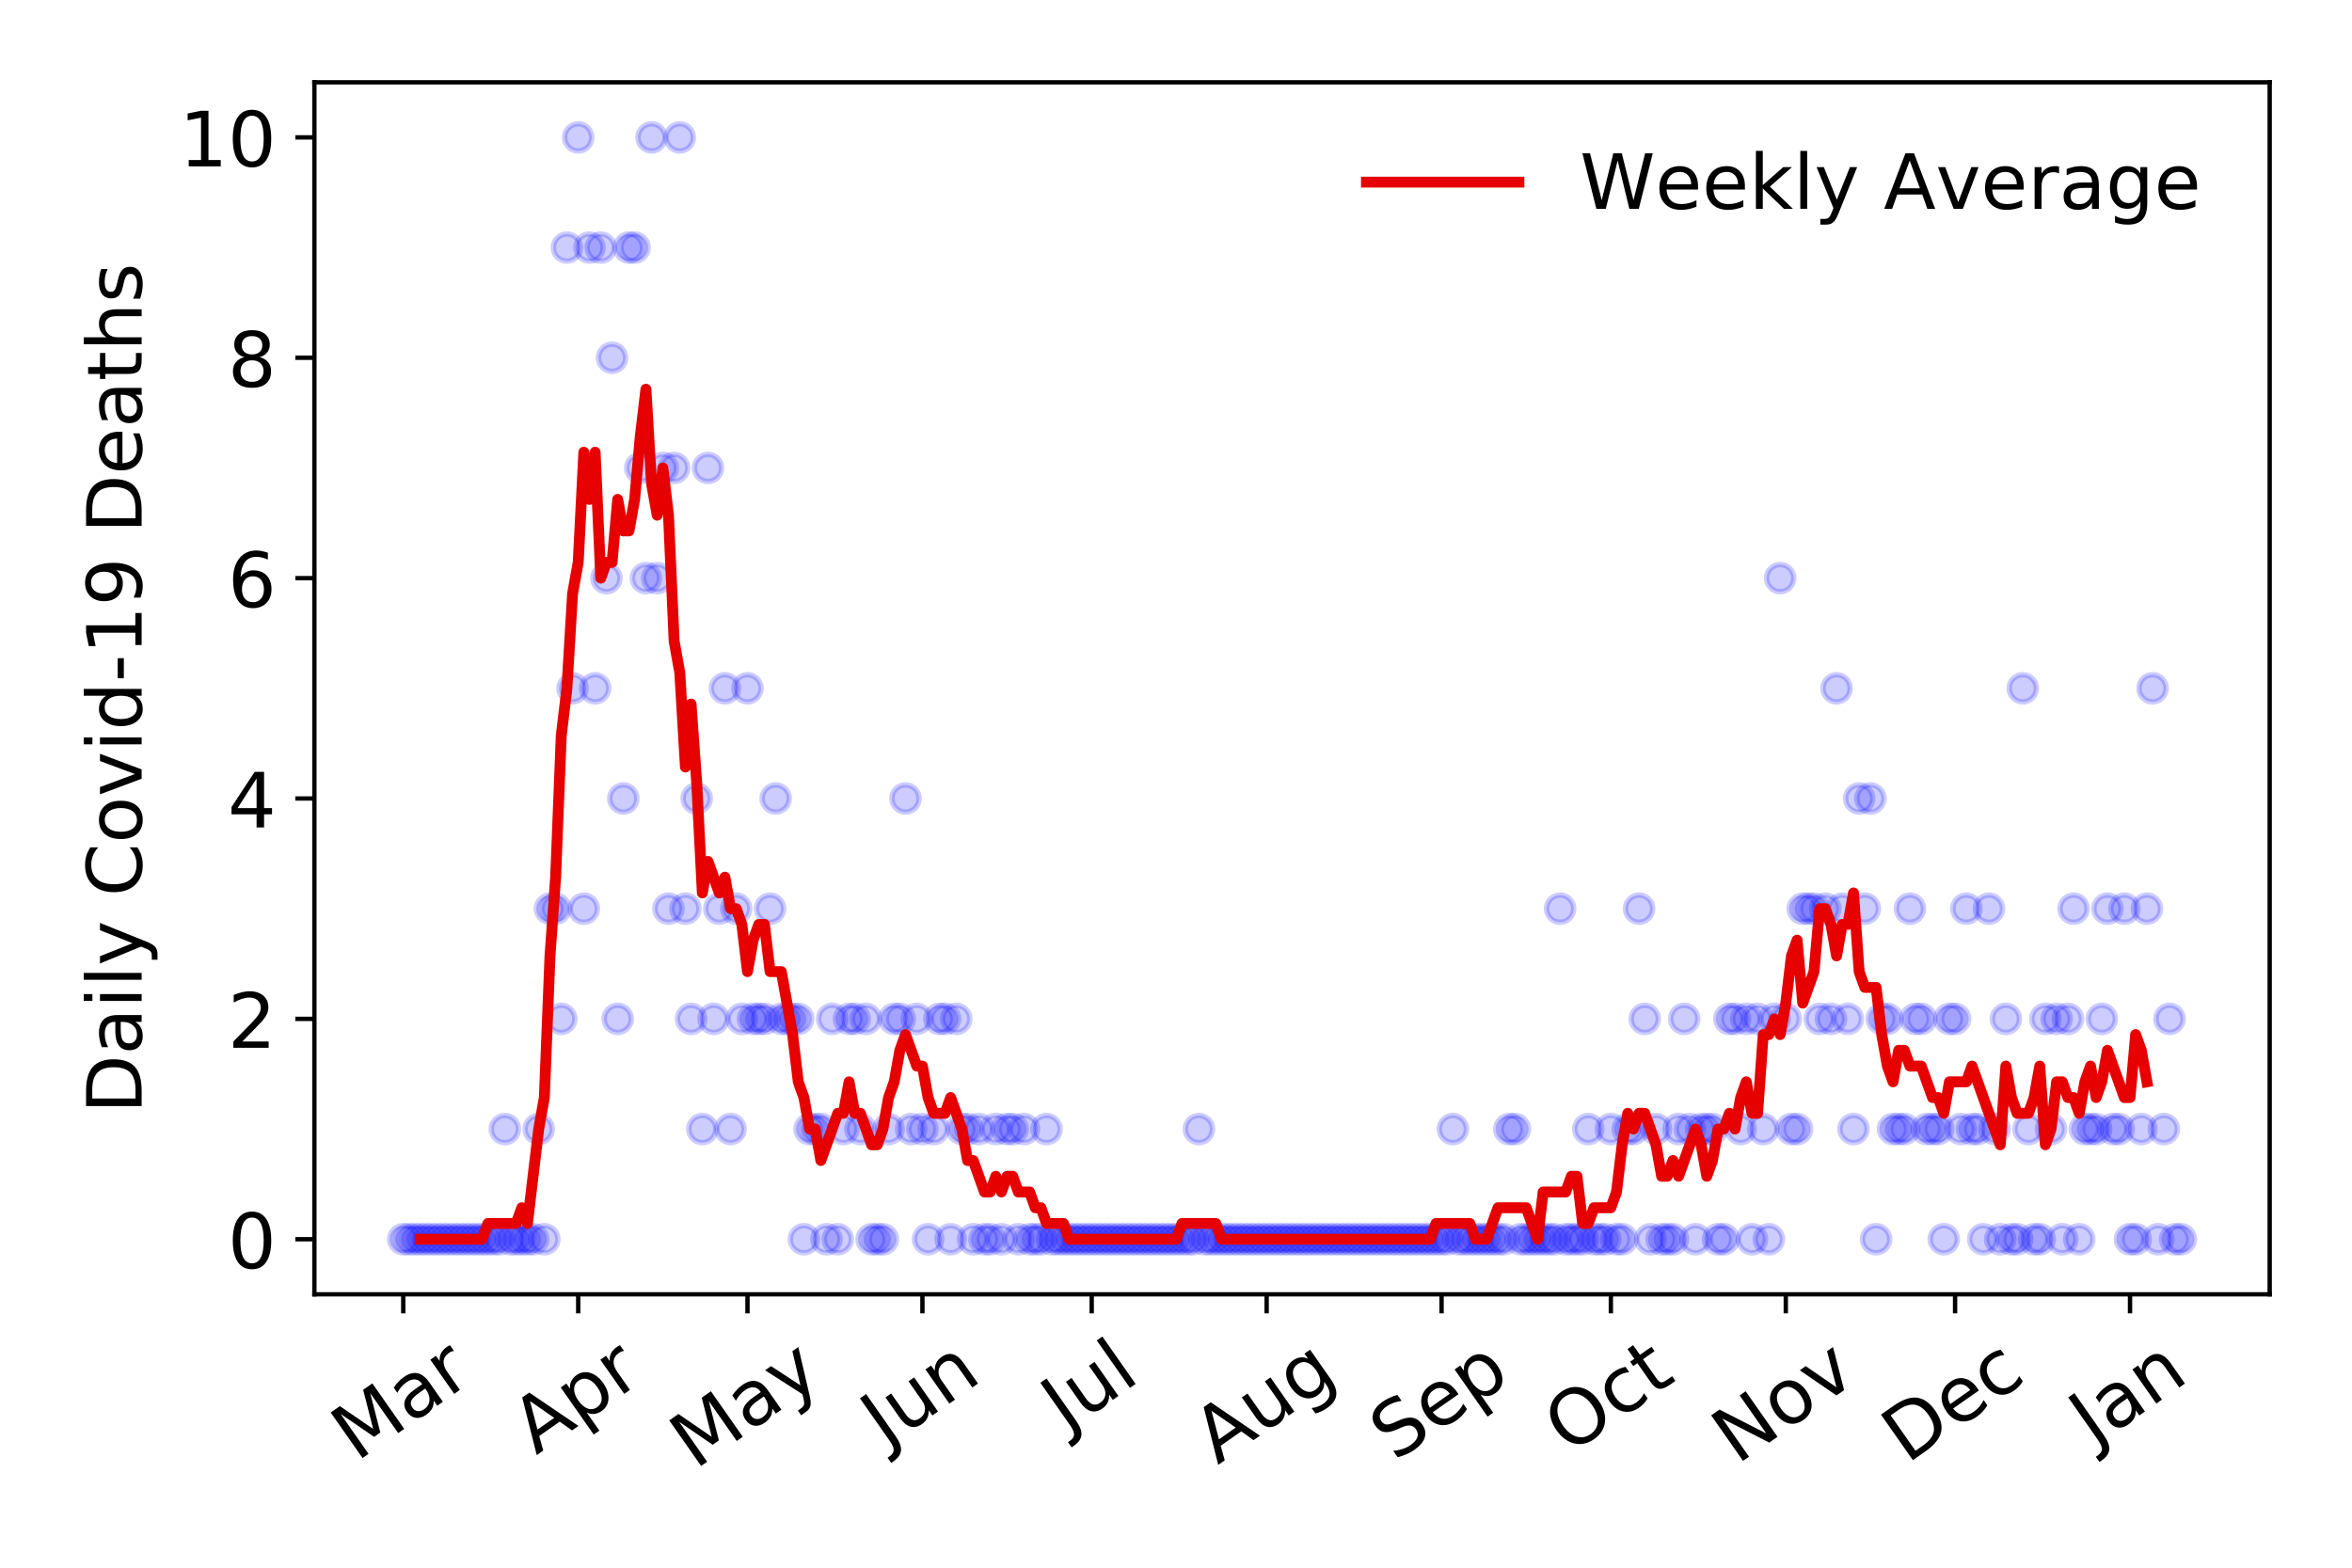 <?xml version="1.0" encoding="utf-8" standalone="no"?>
<!DOCTYPE svg PUBLIC "-//W3C//DTD SVG 1.1//EN"
  "http://www.w3.org/Graphics/SVG/1.1/DTD/svg11.dtd">
<!-- Created with matplotlib (https://matplotlib.org/) -->
<svg height="288pt" version="1.1" viewBox="0 0 432 288" width="432pt" xmlns="http://www.w3.org/2000/svg" xmlns:xlink="http://www.w3.org/1999/xlink">
 <defs>
  <style type="text/css">
*{stroke-linecap:butt;stroke-linejoin:round;}
  </style>
 </defs>
 <g id="figure_1">
  <g id="patch_1">
   <path d="M 0 288 
L 432 288 
L 432 0 
L 0 0 
z
" style="fill:#ffffff;"/>
  </g>
  <g id="axes_1">
   <g id="patch_2">
    <path d="M 57.745 237.778 
L 416.88 237.778 
L 416.88 15.12 
L 57.745 15.12 
z
" style="fill:#ffffff;"/>
   </g>
   <g id="matplotlib.axis_1">
    <g id="xtick_1">
     <g id="line2d_1">
      <defs>
       <path d="M 0 0 
L 0 3.5 
" id="mca567aaa1e" style="stroke:#000000;stroke-width:0.8;"/>
      </defs>
      <g>
       <use style="stroke:#000000;stroke-width:0.8;" x="74.069" xlink:href="#mca567aaa1e" y="237.778"/>
      </g>
     </g>
     <g id="text_1">
      <!-- Mar -->
      <defs>
       <path d="M 9.812 72.906 
L 24.516 72.906 
L 43.109 23.297 
L 61.812 72.906 
L 76.516 72.906 
L 76.516 0 
L 66.891 0 
L 66.891 64.016 
L 48.094 14.016 
L 38.188 14.016 
L 19.391 64.016 
L 19.391 0 
L 9.812 0 
z
" id="DejaVuSans-77"/>
       <path d="M 34.281 27.484 
Q 23.391 27.484 19.188 25 
Q 14.984 22.516 14.984 16.5 
Q 14.984 11.719 18.141 8.906 
Q 21.297 6.109 26.703 6.109 
Q 34.188 6.109 38.703 11.406 
Q 43.219 16.703 43.219 25.484 
L 43.219 27.484 
z
M 52.203 31.203 
L 52.203 0 
L 43.219 0 
L 43.219 8.297 
Q 40.141 3.328 35.547 0.953 
Q 30.953 -1.422 24.312 -1.422 
Q 15.922 -1.422 10.953 3.297 
Q 6 8.016 6 15.922 
Q 6 25.141 12.172 29.828 
Q 18.359 34.516 30.609 34.516 
L 43.219 34.516 
L 43.219 35.406 
Q 43.219 41.609 39.141 45 
Q 35.062 48.391 27.688 48.391 
Q 23 48.391 18.547 47.266 
Q 14.109 46.141 10.016 43.891 
L 10.016 52.203 
Q 14.938 54.109 19.578 55.047 
Q 24.219 56 28.609 56 
Q 40.484 56 46.344 49.844 
Q 52.203 43.703 52.203 31.203 
z
" id="DejaVuSans-97"/>
       <path d="M 41.109 46.297 
Q 39.594 47.172 37.812 47.578 
Q 36.031 48 33.891 48 
Q 26.266 48 22.188 43.047 
Q 18.109 38.094 18.109 28.812 
L 18.109 0 
L 9.078 0 
L 9.078 54.688 
L 18.109 54.688 
L 18.109 46.188 
Q 20.953 51.172 25.484 53.578 
Q 30.031 56 36.531 56 
Q 37.453 56 38.578 55.875 
Q 39.703 55.766 41.062 55.516 
z
" id="DejaVuSans-114"/>
      </defs>
      <g transform="translate(65.467 268.643)rotate(-35)scale(0.14 -0.14)">
       <use xlink:href="#DejaVuSans-77"/>
       <use x="86.279" xlink:href="#DejaVuSans-97"/>
       <use x="147.559" xlink:href="#DejaVuSans-114"/>
      </g>
     </g>
    </g>
    <g id="xtick_2">
     <g id="line2d_2">
      <g>
       <use style="stroke:#000000;stroke-width:0.8;" x="106.2" xlink:href="#mca567aaa1e" y="237.778"/>
      </g>
     </g>
     <g id="text_2">
      <!-- Apr -->
      <defs>
       <path d="M 34.188 63.188 
L 20.797 26.906 
L 47.609 26.906 
z
M 28.609 72.906 
L 39.797 72.906 
L 67.578 0 
L 57.328 0 
L 50.688 18.703 
L 17.828 18.703 
L 11.188 0 
L 0.781 0 
z
" id="DejaVuSans-65"/>
       <path d="M 18.109 8.203 
L 18.109 -20.797 
L 9.078 -20.797 
L 9.078 54.688 
L 18.109 54.688 
L 18.109 46.391 
Q 20.953 51.266 25.266 53.625 
Q 29.594 56 35.594 56 
Q 45.562 56 51.781 48.094 
Q 58.016 40.188 58.016 27.297 
Q 58.016 14.406 51.781 6.484 
Q 45.562 -1.422 35.594 -1.422 
Q 29.594 -1.422 25.266 0.953 
Q 20.953 3.328 18.109 8.203 
z
M 48.688 27.297 
Q 48.688 37.203 44.609 42.844 
Q 40.531 48.484 33.406 48.484 
Q 26.266 48.484 22.188 42.844 
Q 18.109 37.203 18.109 27.297 
Q 18.109 17.391 22.188 11.75 
Q 26.266 6.109 33.406 6.109 
Q 40.531 6.109 44.609 11.75 
Q 48.688 17.391 48.688 27.297 
z
" id="DejaVuSans-112"/>
      </defs>
      <g transform="translate(98.496 267.384)rotate(-35)scale(0.14 -0.14)">
       <use xlink:href="#DejaVuSans-65"/>
       <use x="68.408" xlink:href="#DejaVuSans-112"/>
       <use x="131.885" xlink:href="#DejaVuSans-114"/>
      </g>
     </g>
    </g>
    <g id="xtick_3">
     <g id="line2d_3">
      <g>
       <use style="stroke:#000000;stroke-width:0.8;" x="137.294" xlink:href="#mca567aaa1e" y="237.778"/>
      </g>
     </g>
     <g id="text_3">
      <!-- May -->
      <defs>
       <path d="M 32.172 -5.078 
Q 28.375 -14.844 24.75 -17.812 
Q 21.141 -20.797 15.094 -20.797 
L 7.906 -20.797 
L 7.906 -13.281 
L 13.188 -13.281 
Q 16.891 -13.281 18.938 -11.516 
Q 21 -9.766 23.484 -3.219 
L 25.094 0.875 
L 2.984 54.688 
L 12.5 54.688 
L 29.594 11.922 
L 46.688 54.688 
L 56.203 54.688 
z
" id="DejaVuSans-121"/>
      </defs>
      <g transform="translate(127.654 270.094)rotate(-35)scale(0.14 -0.14)">
       <use xlink:href="#DejaVuSans-77"/>
       <use x="86.279" xlink:href="#DejaVuSans-97"/>
       <use x="147.559" xlink:href="#DejaVuSans-121"/>
      </g>
     </g>
    </g>
    <g id="xtick_4">
     <g id="line2d_4">
      <g>
       <use style="stroke:#000000;stroke-width:0.8;" x="169.424" xlink:href="#mca567aaa1e" y="237.778"/>
      </g>
     </g>
     <g id="text_4">
      <!-- Jun -->
      <defs>
       <path d="M 9.812 72.906 
L 19.672 72.906 
L 19.672 5.078 
Q 19.672 -8.109 14.672 -14.062 
Q 9.672 -20.016 -1.422 -20.016 
L -5.172 -20.016 
L -5.172 -11.719 
L -2.094 -11.719 
Q 4.438 -11.719 7.125 -8.047 
Q 9.812 -4.391 9.812 5.078 
z
" id="DejaVuSans-74"/>
       <path d="M 8.5 21.578 
L 8.5 54.688 
L 17.484 54.688 
L 17.484 21.922 
Q 17.484 14.156 20.5 10.266 
Q 23.531 6.391 29.594 6.391 
Q 36.859 6.391 41.078 11.031 
Q 45.312 15.672 45.312 23.688 
L 45.312 54.688 
L 54.297 54.688 
L 54.297 0 
L 45.312 0 
L 45.312 8.406 
Q 42.047 3.422 37.719 1 
Q 33.406 -1.422 27.688 -1.422 
Q 18.266 -1.422 13.375 4.438 
Q 8.5 10.297 8.5 21.578 
z
M 31.109 56 
z
" id="DejaVuSans-117"/>
       <path d="M 54.891 33.016 
L 54.891 0 
L 45.906 0 
L 45.906 32.719 
Q 45.906 40.484 42.875 44.328 
Q 39.844 48.188 33.797 48.188 
Q 26.516 48.188 22.312 43.547 
Q 18.109 38.922 18.109 30.906 
L 18.109 0 
L 9.078 0 
L 9.078 54.688 
L 18.109 54.688 
L 18.109 46.188 
Q 21.344 51.125 25.703 53.562 
Q 30.078 56 35.797 56 
Q 45.219 56 50.047 50.172 
Q 54.891 44.344 54.891 33.016 
z
" id="DejaVuSans-110"/>
      </defs>
      <g transform="translate(162.68 266.039)rotate(-35)scale(0.14 -0.14)">
       <use xlink:href="#DejaVuSans-74"/>
       <use x="29.492" xlink:href="#DejaVuSans-117"/>
       <use x="92.871" xlink:href="#DejaVuSans-110"/>
      </g>
     </g>
    </g>
    <g id="xtick_5">
     <g id="line2d_5">
      <g>
       <use style="stroke:#000000;stroke-width:0.8;" x="200.518" xlink:href="#mca567aaa1e" y="237.778"/>
      </g>
     </g>
     <g id="text_5">
      <!-- Jul -->
      <defs>
       <path d="M 9.422 75.984 
L 18.406 75.984 
L 18.406 0 
L 9.422 0 
z
" id="DejaVuSans-108"/>
      </defs>
      <g transform="translate(195.815 263.181)rotate(-35)scale(0.14 -0.14)">
       <use xlink:href="#DejaVuSans-74"/>
       <use x="29.492" xlink:href="#DejaVuSans-117"/>
       <use x="92.871" xlink:href="#DejaVuSans-108"/>
      </g>
     </g>
    </g>
    <g id="xtick_6">
     <g id="line2d_6">
      <g>
       <use style="stroke:#000000;stroke-width:0.8;" x="232.648" xlink:href="#mca567aaa1e" y="237.778"/>
      </g>
     </g>
     <g id="text_6">
      <!-- Aug -->
      <defs>
       <path d="M 45.406 27.984 
Q 45.406 37.75 41.375 43.109 
Q 37.359 48.484 30.078 48.484 
Q 22.859 48.484 18.828 43.109 
Q 14.797 37.75 14.797 27.984 
Q 14.797 18.266 18.828 12.891 
Q 22.859 7.516 30.078 7.516 
Q 37.359 7.516 41.375 12.891 
Q 45.406 18.266 45.406 27.984 
z
M 54.391 6.781 
Q 54.391 -7.172 48.188 -13.984 
Q 42 -20.797 29.203 -20.797 
Q 24.469 -20.797 20.266 -20.094 
Q 16.062 -19.391 12.109 -17.922 
L 12.109 -9.188 
Q 16.062 -11.328 19.922 -12.344 
Q 23.781 -13.375 27.781 -13.375 
Q 36.625 -13.375 41.016 -8.766 
Q 45.406 -4.156 45.406 5.172 
L 45.406 9.625 
Q 42.625 4.781 38.281 2.391 
Q 33.938 0 27.875 0 
Q 17.828 0 11.672 7.656 
Q 5.516 15.328 5.516 27.984 
Q 5.516 40.672 11.672 48.328 
Q 17.828 56 27.875 56 
Q 33.938 56 38.281 53.609 
Q 42.625 51.219 45.406 46.391 
L 45.406 54.688 
L 54.391 54.688 
z
" id="DejaVuSans-103"/>
      </defs>
      <g transform="translate(223.668 269.172)rotate(-35)scale(0.14 -0.14)">
       <use xlink:href="#DejaVuSans-65"/>
       <use x="68.408" xlink:href="#DejaVuSans-117"/>
       <use x="131.787" xlink:href="#DejaVuSans-103"/>
      </g>
     </g>
    </g>
    <g id="xtick_7">
     <g id="line2d_7">
      <g>
       <use style="stroke:#000000;stroke-width:0.8;" x="264.779" xlink:href="#mca567aaa1e" y="237.778"/>
      </g>
     </g>
     <g id="text_7">
      <!-- Sep -->
      <defs>
       <path d="M 53.516 70.516 
L 53.516 60.891 
Q 47.906 63.578 42.922 64.891 
Q 37.938 66.219 33.297 66.219 
Q 25.25 66.219 20.875 63.094 
Q 16.5 59.969 16.5 54.203 
Q 16.5 49.359 19.406 46.891 
Q 22.312 44.438 30.422 42.922 
L 36.375 41.703 
Q 47.406 39.594 52.656 34.297 
Q 57.906 29 57.906 20.125 
Q 57.906 9.516 50.797 4.047 
Q 43.703 -1.422 29.984 -1.422 
Q 24.812 -1.422 18.969 -0.25 
Q 13.141 0.922 6.891 3.219 
L 6.891 13.375 
Q 12.891 10.016 18.656 8.297 
Q 24.422 6.594 29.984 6.594 
Q 38.422 6.594 43.016 9.906 
Q 47.609 13.234 47.609 19.391 
Q 47.609 24.75 44.312 27.781 
Q 41.016 30.812 33.5 32.328 
L 27.484 33.5 
Q 16.453 35.688 11.516 40.375 
Q 6.594 45.062 6.594 53.422 
Q 6.594 63.094 13.406 68.656 
Q 20.219 74.219 32.172 74.219 
Q 37.312 74.219 42.625 73.281 
Q 47.953 72.359 53.516 70.516 
z
" id="DejaVuSans-83"/>
       <path d="M 56.203 29.594 
L 56.203 25.203 
L 14.891 25.203 
Q 15.484 15.922 20.484 11.062 
Q 25.484 6.203 34.422 6.203 
Q 39.594 6.203 44.453 7.469 
Q 49.312 8.734 54.109 11.281 
L 54.109 2.781 
Q 49.266 0.734 44.188 -0.344 
Q 39.109 -1.422 33.891 -1.422 
Q 20.797 -1.422 13.156 6.188 
Q 5.516 13.812 5.516 26.812 
Q 5.516 40.234 12.766 48.109 
Q 20.016 56 32.328 56 
Q 43.359 56 49.781 48.891 
Q 56.203 41.797 56.203 29.594 
z
M 47.219 32.234 
Q 47.125 39.594 43.094 43.984 
Q 39.062 48.391 32.422 48.391 
Q 24.906 48.391 20.391 44.141 
Q 15.875 39.891 15.188 32.172 
z
" id="DejaVuSans-101"/>
      </defs>
      <g transform="translate(256.186 268.629)rotate(-35)scale(0.14 -0.14)">
       <use xlink:href="#DejaVuSans-83"/>
       <use x="63.477" xlink:href="#DejaVuSans-101"/>
       <use x="125" xlink:href="#DejaVuSans-112"/>
      </g>
     </g>
    </g>
    <g id="xtick_8">
     <g id="line2d_8">
      <g>
       <use style="stroke:#000000;stroke-width:0.8;" x="295.873" xlink:href="#mca567aaa1e" y="237.778"/>
      </g>
     </g>
     <g id="text_8">
      <!-- Oct -->
      <defs>
       <path d="M 39.406 66.219 
Q 28.656 66.219 22.328 58.203 
Q 16.016 50.203 16.016 36.375 
Q 16.016 22.609 22.328 14.594 
Q 28.656 6.594 39.406 6.594 
Q 50.141 6.594 56.422 14.594 
Q 62.703 22.609 62.703 36.375 
Q 62.703 50.203 56.422 58.203 
Q 50.141 66.219 39.406 66.219 
z
M 39.406 74.219 
Q 54.734 74.219 63.906 63.938 
Q 73.094 53.656 73.094 36.375 
Q 73.094 19.141 63.906 8.859 
Q 54.734 -1.422 39.406 -1.422 
Q 24.031 -1.422 14.812 8.828 
Q 5.609 19.094 5.609 36.375 
Q 5.609 53.656 14.812 63.938 
Q 24.031 74.219 39.406 74.219 
z
" id="DejaVuSans-79"/>
       <path d="M 48.781 52.594 
L 48.781 44.188 
Q 44.969 46.297 41.141 47.344 
Q 37.312 48.391 33.406 48.391 
Q 24.656 48.391 19.812 42.844 
Q 14.984 37.312 14.984 27.297 
Q 14.984 17.281 19.812 11.734 
Q 24.656 6.203 33.406 6.203 
Q 37.312 6.203 41.141 7.25 
Q 44.969 8.297 48.781 10.406 
L 48.781 2.094 
Q 45.016 0.344 40.984 -0.531 
Q 36.969 -1.422 32.422 -1.422 
Q 20.062 -1.422 12.781 6.344 
Q 5.516 14.109 5.516 27.297 
Q 5.516 40.672 12.859 48.328 
Q 20.219 56 33.016 56 
Q 37.156 56 41.109 55.141 
Q 45.062 54.297 48.781 52.594 
z
" id="DejaVuSans-99"/>
       <path d="M 18.312 70.219 
L 18.312 54.688 
L 36.812 54.688 
L 36.812 47.703 
L 18.312 47.703 
L 18.312 18.016 
Q 18.312 11.328 20.141 9.422 
Q 21.969 7.516 27.594 7.516 
L 36.812 7.516 
L 36.812 0 
L 27.594 0 
Q 17.188 0 13.234 3.875 
Q 9.281 7.766 9.281 18.016 
L 9.281 47.703 
L 2.688 47.703 
L 2.688 54.688 
L 9.281 54.688 
L 9.281 70.219 
z
" id="DejaVuSans-116"/>
      </defs>
      <g transform="translate(288.174 267.377)rotate(-35)scale(0.14 -0.14)">
       <use xlink:href="#DejaVuSans-79"/>
       <use x="78.711" xlink:href="#DejaVuSans-99"/>
       <use x="133.691" xlink:href="#DejaVuSans-116"/>
      </g>
     </g>
    </g>
    <g id="xtick_9">
     <g id="line2d_9">
      <g>
       <use style="stroke:#000000;stroke-width:0.8;" x="328.003" xlink:href="#mca567aaa1e" y="237.778"/>
      </g>
     </g>
     <g id="text_9">
      <!-- Nov -->
      <defs>
       <path d="M 9.812 72.906 
L 23.094 72.906 
L 55.422 11.922 
L 55.422 72.906 
L 64.984 72.906 
L 64.984 0 
L 51.703 0 
L 19.391 60.984 
L 19.391 0 
L 9.812 0 
z
" id="DejaVuSans-78"/>
       <path d="M 30.609 48.391 
Q 23.391 48.391 19.188 42.75 
Q 14.984 37.109 14.984 27.297 
Q 14.984 17.484 19.156 11.844 
Q 23.344 6.203 30.609 6.203 
Q 37.797 6.203 41.984 11.859 
Q 46.188 17.531 46.188 27.297 
Q 46.188 37.016 41.984 42.703 
Q 37.797 48.391 30.609 48.391 
z
M 30.609 56 
Q 42.328 56 49.016 48.375 
Q 55.719 40.766 55.719 27.297 
Q 55.719 13.875 49.016 6.219 
Q 42.328 -1.422 30.609 -1.422 
Q 18.844 -1.422 12.172 6.219 
Q 5.516 13.875 5.516 27.297 
Q 5.516 40.766 12.172 48.375 
Q 18.844 56 30.609 56 
z
" id="DejaVuSans-111"/>
       <path d="M 2.984 54.688 
L 12.5 54.688 
L 29.594 8.797 
L 46.688 54.688 
L 56.203 54.688 
L 35.688 0 
L 23.484 0 
z
" id="DejaVuSans-118"/>
      </defs>
      <g transform="translate(319.027 269.166)rotate(-35)scale(0.14 -0.14)">
       <use xlink:href="#DejaVuSans-78"/>
       <use x="74.805" xlink:href="#DejaVuSans-111"/>
       <use x="135.986" xlink:href="#DejaVuSans-118"/>
      </g>
     </g>
    </g>
    <g id="xtick_10">
     <g id="line2d_10">
      <g>
       <use style="stroke:#000000;stroke-width:0.8;" x="359.097" xlink:href="#mca567aaa1e" y="237.778"/>
      </g>
     </g>
     <g id="text_10">
      <!-- Dec -->
      <defs>
       <path d="M 19.672 64.797 
L 19.672 8.109 
L 31.594 8.109 
Q 46.688 8.109 53.688 14.938 
Q 60.688 21.781 60.688 36.531 
Q 60.688 51.172 53.688 57.984 
Q 46.688 64.797 31.594 64.797 
z
M 9.812 72.906 
L 30.078 72.906 
Q 51.266 72.906 61.172 64.094 
Q 71.094 55.281 71.094 36.531 
Q 71.094 17.672 61.125 8.828 
Q 51.172 0 30.078 0 
L 9.812 0 
z
" id="DejaVuSans-68"/>
      </defs>
      <g transform="translate(350.217 269.032)rotate(-35)scale(0.14 -0.14)">
       <use xlink:href="#DejaVuSans-68"/>
       <use x="77.002" xlink:href="#DejaVuSans-101"/>
       <use x="138.525" xlink:href="#DejaVuSans-99"/>
      </g>
     </g>
    </g>
    <g id="xtick_11">
     <g id="line2d_11">
      <g>
       <use style="stroke:#000000;stroke-width:0.8;" x="391.228" xlink:href="#mca567aaa1e" y="237.778"/>
      </g>
     </g>
     <g id="text_11">
      <!-- Jan -->
      <g transform="translate(384.604 265.871)rotate(-35)scale(0.14 -0.14)">
       <use xlink:href="#DejaVuSans-74"/>
       <use x="29.492" xlink:href="#DejaVuSans-97"/>
       <use x="90.771" xlink:href="#DejaVuSans-110"/>
      </g>
     </g>
    </g>
   </g>
   <g id="matplotlib.axis_2">
    <g id="ytick_1">
     <g id="line2d_12">
      <defs>
       <path d="M 0 0 
L -3.5 0 
" id="ma08a8f6b98" style="stroke:#000000;stroke-width:0.8;"/>
      </defs>
      <g>
       <use style="stroke:#000000;stroke-width:0.8;" x="57.745" xlink:href="#ma08a8f6b98" y="227.657"/>
      </g>
     </g>
     <g id="text_12">
      <!-- 0 -->
      <defs>
       <path d="M 31.781 66.406 
Q 24.172 66.406 20.328 58.906 
Q 16.5 51.422 16.5 36.375 
Q 16.5 21.391 20.328 13.891 
Q 24.172 6.391 31.781 6.391 
Q 39.453 6.391 43.281 13.891 
Q 47.125 21.391 47.125 36.375 
Q 47.125 51.422 43.281 58.906 
Q 39.453 66.406 31.781 66.406 
z
M 31.781 74.219 
Q 44.047 74.219 50.516 64.516 
Q 56.984 54.828 56.984 36.375 
Q 56.984 17.969 50.516 8.266 
Q 44.047 -1.422 31.781 -1.422 
Q 19.531 -1.422 13.062 8.266 
Q 6.594 17.969 6.594 36.375 
Q 6.594 54.828 13.062 64.516 
Q 19.531 74.219 31.781 74.219 
z
" id="DejaVuSans-48"/>
      </defs>
      <g transform="translate(41.837 232.976)scale(0.14 -0.14)">
       <use xlink:href="#DejaVuSans-48"/>
      </g>
     </g>
    </g>
    <g id="ytick_2">
     <g id="line2d_13">
      <g>
       <use style="stroke:#000000;stroke-width:0.8;" x="57.745" xlink:href="#ma08a8f6b98" y="187.174"/>
      </g>
     </g>
     <g id="text_13">
      <!-- 2 -->
      <defs>
       <path d="M 19.188 8.297 
L 53.609 8.297 
L 53.609 0 
L 7.328 0 
L 7.328 8.297 
Q 12.938 14.109 22.625 23.891 
Q 32.328 33.688 34.812 36.531 
Q 39.547 41.844 41.422 45.531 
Q 43.312 49.219 43.312 52.781 
Q 43.312 58.594 39.234 62.25 
Q 35.156 65.922 28.609 65.922 
Q 23.969 65.922 18.812 64.312 
Q 13.672 62.703 7.812 59.422 
L 7.812 69.391 
Q 13.766 71.781 18.938 73 
Q 24.125 74.219 28.422 74.219 
Q 39.75 74.219 46.484 68.547 
Q 53.219 62.891 53.219 53.422 
Q 53.219 48.922 51.531 44.891 
Q 49.859 40.875 45.406 35.406 
Q 44.188 33.984 37.641 27.219 
Q 31.109 20.453 19.188 8.297 
z
" id="DejaVuSans-50"/>
      </defs>
      <g transform="translate(41.837 192.493)scale(0.14 -0.14)">
       <use xlink:href="#DejaVuSans-50"/>
      </g>
     </g>
    </g>
    <g id="ytick_3">
     <g id="line2d_14">
      <g>
       <use style="stroke:#000000;stroke-width:0.8;" x="57.745" xlink:href="#ma08a8f6b98" y="146.691"/>
      </g>
     </g>
     <g id="text_14">
      <!-- 4 -->
      <defs>
       <path d="M 37.797 64.312 
L 12.891 25.391 
L 37.797 25.391 
z
M 35.203 72.906 
L 47.609 72.906 
L 47.609 25.391 
L 58.016 25.391 
L 58.016 17.188 
L 47.609 17.188 
L 47.609 0 
L 37.797 0 
L 37.797 17.188 
L 4.891 17.188 
L 4.891 26.703 
z
" id="DejaVuSans-52"/>
      </defs>
      <g transform="translate(41.837 152.01)scale(0.14 -0.14)">
       <use xlink:href="#DejaVuSans-52"/>
      </g>
     </g>
    </g>
    <g id="ytick_4">
     <g id="line2d_15">
      <g>
       <use style="stroke:#000000;stroke-width:0.8;" x="57.745" xlink:href="#ma08a8f6b98" y="106.207"/>
      </g>
     </g>
     <g id="text_15">
      <!-- 6 -->
      <defs>
       <path d="M 33.016 40.375 
Q 26.375 40.375 22.484 35.828 
Q 18.609 31.297 18.609 23.391 
Q 18.609 15.531 22.484 10.953 
Q 26.375 6.391 33.016 6.391 
Q 39.656 6.391 43.531 10.953 
Q 47.406 15.531 47.406 23.391 
Q 47.406 31.297 43.531 35.828 
Q 39.656 40.375 33.016 40.375 
z
M 52.594 71.297 
L 52.594 62.312 
Q 48.875 64.062 45.094 64.984 
Q 41.312 65.922 37.594 65.922 
Q 27.828 65.922 22.672 59.328 
Q 17.531 52.734 16.797 39.406 
Q 19.672 43.656 24.016 45.922 
Q 28.375 48.188 33.594 48.188 
Q 44.578 48.188 50.953 41.516 
Q 57.328 34.859 57.328 23.391 
Q 57.328 12.156 50.688 5.359 
Q 44.047 -1.422 33.016 -1.422 
Q 20.359 -1.422 13.672 8.266 
Q 6.984 17.969 6.984 36.375 
Q 6.984 53.656 15.188 63.938 
Q 23.391 74.219 37.203 74.219 
Q 40.922 74.219 44.703 73.484 
Q 48.484 72.75 52.594 71.297 
z
" id="DejaVuSans-54"/>
      </defs>
      <g transform="translate(41.837 111.526)scale(0.14 -0.14)">
       <use xlink:href="#DejaVuSans-54"/>
      </g>
     </g>
    </g>
    <g id="ytick_5">
     <g id="line2d_16">
      <g>
       <use style="stroke:#000000;stroke-width:0.8;" x="57.745" xlink:href="#ma08a8f6b98" y="65.724"/>
      </g>
     </g>
     <g id="text_16">
      <!-- 8 -->
      <defs>
       <path d="M 31.781 34.625 
Q 24.75 34.625 20.719 30.859 
Q 16.703 27.094 16.703 20.516 
Q 16.703 13.922 20.719 10.156 
Q 24.75 6.391 31.781 6.391 
Q 38.812 6.391 42.859 10.172 
Q 46.922 13.969 46.922 20.516 
Q 46.922 27.094 42.891 30.859 
Q 38.875 34.625 31.781 34.625 
z
M 21.922 38.812 
Q 15.578 40.375 12.031 44.719 
Q 8.5 49.078 8.5 55.328 
Q 8.5 64.062 14.719 69.141 
Q 20.953 74.219 31.781 74.219 
Q 42.672 74.219 48.875 69.141 
Q 55.078 64.062 55.078 55.328 
Q 55.078 49.078 51.531 44.719 
Q 48 40.375 41.703 38.812 
Q 48.828 37.156 52.797 32.312 
Q 56.781 27.484 56.781 20.516 
Q 56.781 9.906 50.312 4.234 
Q 43.844 -1.422 31.781 -1.422 
Q 19.734 -1.422 13.25 4.234 
Q 6.781 9.906 6.781 20.516 
Q 6.781 27.484 10.781 32.312 
Q 14.797 37.156 21.922 38.812 
z
M 18.312 54.391 
Q 18.312 48.734 21.844 45.562 
Q 25.391 42.391 31.781 42.391 
Q 38.141 42.391 41.719 45.562 
Q 45.312 48.734 45.312 54.391 
Q 45.312 60.062 41.719 63.234 
Q 38.141 66.406 31.781 66.406 
Q 25.391 66.406 21.844 63.234 
Q 18.312 60.062 18.312 54.391 
z
" id="DejaVuSans-56"/>
      </defs>
      <g transform="translate(41.837 71.043)scale(0.14 -0.14)">
       <use xlink:href="#DejaVuSans-56"/>
      </g>
     </g>
    </g>
    <g id="ytick_6">
     <g id="line2d_17">
      <g>
       <use style="stroke:#000000;stroke-width:0.8;" x="57.745" xlink:href="#ma08a8f6b98" y="25.241"/>
      </g>
     </g>
     <g id="text_17">
      <!-- 10 -->
      <defs>
       <path d="M 12.406 8.297 
L 28.516 8.297 
L 28.516 63.922 
L 10.984 60.406 
L 10.984 69.391 
L 28.422 72.906 
L 38.281 72.906 
L 38.281 8.297 
L 54.391 8.297 
L 54.391 0 
L 12.406 0 
z
" id="DejaVuSans-49"/>
      </defs>
      <g transform="translate(32.93 30.56)scale(0.14 -0.14)">
       <use xlink:href="#DejaVuSans-49"/>
       <use x="63.623" xlink:href="#DejaVuSans-48"/>
      </g>
     </g>
    </g>
    <g id="text_18">
     <!-- Daily Covid-19 Deaths -->
     <defs>
      <path d="M 9.422 54.688 
L 18.406 54.688 
L 18.406 0 
L 9.422 0 
z
M 9.422 75.984 
L 18.406 75.984 
L 18.406 64.594 
L 9.422 64.594 
z
" id="DejaVuSans-105"/>
      <path id="DejaVuSans-32"/>
      <path d="M 64.406 67.281 
L 64.406 56.891 
Q 59.422 61.531 53.781 63.812 
Q 48.141 66.109 41.797 66.109 
Q 29.297 66.109 22.656 58.469 
Q 16.016 50.828 16.016 36.375 
Q 16.016 21.969 22.656 14.328 
Q 29.297 6.688 41.797 6.688 
Q 48.141 6.688 53.781 8.984 
Q 59.422 11.281 64.406 15.922 
L 64.406 5.609 
Q 59.234 2.094 53.438 0.328 
Q 47.656 -1.422 41.219 -1.422 
Q 24.656 -1.422 15.125 8.703 
Q 5.609 18.844 5.609 36.375 
Q 5.609 53.953 15.125 64.078 
Q 24.656 74.219 41.219 74.219 
Q 47.75 74.219 53.531 72.484 
Q 59.328 70.75 64.406 67.281 
z
" id="DejaVuSans-67"/>
      <path d="M 45.406 46.391 
L 45.406 75.984 
L 54.391 75.984 
L 54.391 0 
L 45.406 0 
L 45.406 8.203 
Q 42.578 3.328 38.25 0.953 
Q 33.938 -1.422 27.875 -1.422 
Q 17.969 -1.422 11.734 6.484 
Q 5.516 14.406 5.516 27.297 
Q 5.516 40.188 11.734 48.094 
Q 17.969 56 27.875 56 
Q 33.938 56 38.25 53.625 
Q 42.578 51.266 45.406 46.391 
z
M 14.797 27.297 
Q 14.797 17.391 18.875 11.75 
Q 22.953 6.109 30.078 6.109 
Q 37.203 6.109 41.297 11.75 
Q 45.406 17.391 45.406 27.297 
Q 45.406 37.203 41.297 42.844 
Q 37.203 48.484 30.078 48.484 
Q 22.953 48.484 18.875 42.844 
Q 14.797 37.203 14.797 27.297 
z
" id="DejaVuSans-100"/>
      <path d="M 4.891 31.391 
L 31.203 31.391 
L 31.203 23.391 
L 4.891 23.391 
z
" id="DejaVuSans-45"/>
      <path d="M 10.984 1.516 
L 10.984 10.5 
Q 14.703 8.734 18.5 7.812 
Q 22.312 6.891 25.984 6.891 
Q 35.75 6.891 40.891 13.453 
Q 46.047 20.016 46.781 33.406 
Q 43.953 29.203 39.594 26.953 
Q 35.25 24.703 29.984 24.703 
Q 19.047 24.703 12.672 31.312 
Q 6.297 37.938 6.297 49.422 
Q 6.297 60.641 12.938 67.422 
Q 19.578 74.219 30.609 74.219 
Q 43.266 74.219 49.922 64.516 
Q 56.594 54.828 56.594 36.375 
Q 56.594 19.141 48.406 8.859 
Q 40.234 -1.422 26.422 -1.422 
Q 22.703 -1.422 18.891 -0.688 
Q 15.094 0.047 10.984 1.516 
z
M 30.609 32.422 
Q 37.25 32.422 41.125 36.953 
Q 45.016 41.5 45.016 49.422 
Q 45.016 57.281 41.125 61.844 
Q 37.25 66.406 30.609 66.406 
Q 23.969 66.406 20.094 61.844 
Q 16.219 57.281 16.219 49.422 
Q 16.219 41.5 20.094 36.953 
Q 23.969 32.422 30.609 32.422 
z
" id="DejaVuSans-57"/>
      <path d="M 54.891 33.016 
L 54.891 0 
L 45.906 0 
L 45.906 32.719 
Q 45.906 40.484 42.875 44.328 
Q 39.844 48.188 33.797 48.188 
Q 26.516 48.188 22.312 43.547 
Q 18.109 38.922 18.109 30.906 
L 18.109 0 
L 9.078 0 
L 9.078 75.984 
L 18.109 75.984 
L 18.109 46.188 
Q 21.344 51.125 25.703 53.562 
Q 30.078 56 35.797 56 
Q 45.219 56 50.047 50.172 
Q 54.891 44.344 54.891 33.016 
z
" id="DejaVuSans-104"/>
      <path d="M 44.281 53.078 
L 44.281 44.578 
Q 40.484 46.531 36.375 47.5 
Q 32.281 48.484 27.875 48.484 
Q 21.188 48.484 17.844 46.438 
Q 14.5 44.391 14.5 40.281 
Q 14.5 37.156 16.891 35.375 
Q 19.281 33.594 26.516 31.984 
L 29.594 31.297 
Q 39.156 29.25 43.188 25.516 
Q 47.219 21.781 47.219 15.094 
Q 47.219 7.469 41.188 3.016 
Q 35.156 -1.422 24.609 -1.422 
Q 20.219 -1.422 15.453 -0.562 
Q 10.688 0.297 5.422 2 
L 5.422 11.281 
Q 10.406 8.688 15.234 7.391 
Q 20.062 6.109 24.812 6.109 
Q 31.156 6.109 34.562 8.281 
Q 37.984 10.453 37.984 14.406 
Q 37.984 18.062 35.516 20.016 
Q 33.062 21.969 24.703 23.781 
L 21.578 24.516 
Q 13.234 26.266 9.516 29.906 
Q 5.812 33.547 5.812 39.891 
Q 5.812 47.609 11.281 51.797 
Q 16.75 56 26.812 56 
Q 31.781 56 36.172 55.266 
Q 40.578 54.547 44.281 53.078 
z
" id="DejaVuSans-115"/>
     </defs>
     <g transform="translate(26.018 204.56)rotate(-90)scale(0.14 -0.14)">
      <use xlink:href="#DejaVuSans-68"/>
      <use x="77.002" xlink:href="#DejaVuSans-97"/>
      <use x="138.281" xlink:href="#DejaVuSans-105"/>
      <use x="166.064" xlink:href="#DejaVuSans-108"/>
      <use x="193.848" xlink:href="#DejaVuSans-121"/>
      <use x="253.027" xlink:href="#DejaVuSans-32"/>
      <use x="284.814" xlink:href="#DejaVuSans-67"/>
      <use x="354.639" xlink:href="#DejaVuSans-111"/>
      <use x="415.82" xlink:href="#DejaVuSans-118"/>
      <use x="475" xlink:href="#DejaVuSans-105"/>
      <use x="502.783" xlink:href="#DejaVuSans-100"/>
      <use x="566.26" xlink:href="#DejaVuSans-45"/>
      <use x="602.344" xlink:href="#DejaVuSans-49"/>
      <use x="665.967" xlink:href="#DejaVuSans-57"/>
      <use x="729.59" xlink:href="#DejaVuSans-32"/>
      <use x="761.377" xlink:href="#DejaVuSans-68"/>
      <use x="838.379" xlink:href="#DejaVuSans-101"/>
      <use x="899.902" xlink:href="#DejaVuSans-97"/>
      <use x="961.182" xlink:href="#DejaVuSans-116"/>
      <use x="1000.391" xlink:href="#DejaVuSans-104"/>
      <use x="1063.77" xlink:href="#DejaVuSans-115"/>
     </g>
    </g>
   </g>
   <g id="line2d_18">
    <defs>
     <path d="M 0 2.5 
C 0.663 2.5 1.299 2.237 1.768 1.768 
C 2.237 1.299 2.5 0.663 2.5 0 
C 2.5 -0.663 2.237 -1.299 1.768 -1.768 
C 1.299 -2.237 0.663 -2.5 0 -2.5 
C -0.663 -2.5 -1.299 -2.237 -1.768 -1.768 
C -2.237 -1.299 -2.5 -0.663 -2.5 0 
C -2.5 0.663 -2.237 1.299 -1.768 1.768 
C -1.299 2.237 -0.663 2.5 0 2.5 
z
" id="mca731db187" style="stroke:#0000ff;stroke-opacity:0.2;"/>
    </defs>
    <g clip-path="url(#p9c7174b21d)">
     <use style="fill:#0000ff;fill-opacity:0.2;stroke:#0000ff;stroke-opacity:0.2;" x="74.069" xlink:href="#mca731db187" y="227.657"/>
     <use style="fill:#0000ff;fill-opacity:0.2;stroke:#0000ff;stroke-opacity:0.2;" x="75.106" xlink:href="#mca731db187" y="227.657"/>
     <use style="fill:#0000ff;fill-opacity:0.2;stroke:#0000ff;stroke-opacity:0.2;" x="76.142" xlink:href="#mca731db187" y="227.657"/>
     <use style="fill:#0000ff;fill-opacity:0.2;stroke:#0000ff;stroke-opacity:0.2;" x="77.179" xlink:href="#mca731db187" y="227.657"/>
     <use style="fill:#0000ff;fill-opacity:0.2;stroke:#0000ff;stroke-opacity:0.2;" x="78.215" xlink:href="#mca731db187" y="227.657"/>
     <use style="fill:#0000ff;fill-opacity:0.2;stroke:#0000ff;stroke-opacity:0.2;" x="79.252" xlink:href="#mca731db187" y="227.657"/>
     <use style="fill:#0000ff;fill-opacity:0.2;stroke:#0000ff;stroke-opacity:0.2;" x="80.288" xlink:href="#mca731db187" y="227.657"/>
     <use style="fill:#0000ff;fill-opacity:0.2;stroke:#0000ff;stroke-opacity:0.2;" x="81.325" xlink:href="#mca731db187" y="227.657"/>
     <use style="fill:#0000ff;fill-opacity:0.2;stroke:#0000ff;stroke-opacity:0.2;" x="82.361" xlink:href="#mca731db187" y="227.657"/>
     <use style="fill:#0000ff;fill-opacity:0.2;stroke:#0000ff;stroke-opacity:0.2;" x="83.397" xlink:href="#mca731db187" y="227.657"/>
     <use style="fill:#0000ff;fill-opacity:0.2;stroke:#0000ff;stroke-opacity:0.2;" x="84.434" xlink:href="#mca731db187" y="227.657"/>
     <use style="fill:#0000ff;fill-opacity:0.2;stroke:#0000ff;stroke-opacity:0.2;" x="85.47" xlink:href="#mca731db187" y="227.657"/>
     <use style="fill:#0000ff;fill-opacity:0.2;stroke:#0000ff;stroke-opacity:0.2;" x="86.507" xlink:href="#mca731db187" y="227.657"/>
     <use style="fill:#0000ff;fill-opacity:0.2;stroke:#0000ff;stroke-opacity:0.2;" x="87.543" xlink:href="#mca731db187" y="227.657"/>
     <use style="fill:#0000ff;fill-opacity:0.2;stroke:#0000ff;stroke-opacity:0.2;" x="88.58" xlink:href="#mca731db187" y="227.657"/>
     <use style="fill:#0000ff;fill-opacity:0.2;stroke:#0000ff;stroke-opacity:0.2;" x="89.616" xlink:href="#mca731db187" y="227.657"/>
     <use style="fill:#0000ff;fill-opacity:0.2;stroke:#0000ff;stroke-opacity:0.2;" x="90.653" xlink:href="#mca731db187" y="227.657"/>
     <use style="fill:#0000ff;fill-opacity:0.2;stroke:#0000ff;stroke-opacity:0.2;" x="91.689" xlink:href="#mca731db187" y="227.657"/>
     <use style="fill:#0000ff;fill-opacity:0.2;stroke:#0000ff;stroke-opacity:0.2;" x="92.726" xlink:href="#mca731db187" y="207.416"/>
     <use style="fill:#0000ff;fill-opacity:0.2;stroke:#0000ff;stroke-opacity:0.2;" x="93.762" xlink:href="#mca731db187" y="227.657"/>
     <use style="fill:#0000ff;fill-opacity:0.2;stroke:#0000ff;stroke-opacity:0.2;" x="94.799" xlink:href="#mca731db187" y="227.657"/>
     <use style="fill:#0000ff;fill-opacity:0.2;stroke:#0000ff;stroke-opacity:0.2;" x="95.835" xlink:href="#mca731db187" y="227.657"/>
     <use style="fill:#0000ff;fill-opacity:0.2;stroke:#0000ff;stroke-opacity:0.2;" x="96.872" xlink:href="#mca731db187" y="227.657"/>
     <use style="fill:#0000ff;fill-opacity:0.2;stroke:#0000ff;stroke-opacity:0.2;" x="97.908" xlink:href="#mca731db187" y="227.657"/>
     <use style="fill:#0000ff;fill-opacity:0.2;stroke:#0000ff;stroke-opacity:0.2;" x="98.944" xlink:href="#mca731db187" y="207.416"/>
     <use style="fill:#0000ff;fill-opacity:0.2;stroke:#0000ff;stroke-opacity:0.2;" x="99.981" xlink:href="#mca731db187" y="227.657"/>
     <use style="fill:#0000ff;fill-opacity:0.2;stroke:#0000ff;stroke-opacity:0.2;" x="101.017" xlink:href="#mca731db187" y="166.932"/>
     <use style="fill:#0000ff;fill-opacity:0.2;stroke:#0000ff;stroke-opacity:0.2;" x="102.054" xlink:href="#mca731db187" y="166.932"/>
     <use style="fill:#0000ff;fill-opacity:0.2;stroke:#0000ff;stroke-opacity:0.2;" x="103.09" xlink:href="#mca731db187" y="187.174"/>
     <use style="fill:#0000ff;fill-opacity:0.2;stroke:#0000ff;stroke-opacity:0.2;" x="104.127" xlink:href="#mca731db187" y="45.482"/>
     <use style="fill:#0000ff;fill-opacity:0.2;stroke:#0000ff;stroke-opacity:0.2;" x="105.163" xlink:href="#mca731db187" y="126.449"/>
     <use style="fill:#0000ff;fill-opacity:0.2;stroke:#0000ff;stroke-opacity:0.2;" x="106.2" xlink:href="#mca731db187" y="25.241"/>
     <use style="fill:#0000ff;fill-opacity:0.2;stroke:#0000ff;stroke-opacity:0.2;" x="107.236" xlink:href="#mca731db187" y="166.932"/>
     <use style="fill:#0000ff;fill-opacity:0.2;stroke:#0000ff;stroke-opacity:0.2;" x="108.273" xlink:href="#mca731db187" y="45.482"/>
     <use style="fill:#0000ff;fill-opacity:0.2;stroke:#0000ff;stroke-opacity:0.2;" x="109.309" xlink:href="#mca731db187" y="126.449"/>
     <use style="fill:#0000ff;fill-opacity:0.2;stroke:#0000ff;stroke-opacity:0.2;" x="110.346" xlink:href="#mca731db187" y="45.482"/>
     <use style="fill:#0000ff;fill-opacity:0.2;stroke:#0000ff;stroke-opacity:0.2;" x="111.382" xlink:href="#mca731db187" y="106.207"/>
     <use style="fill:#0000ff;fill-opacity:0.2;stroke:#0000ff;stroke-opacity:0.2;" x="112.419" xlink:href="#mca731db187" y="65.724"/>
     <use style="fill:#0000ff;fill-opacity:0.2;stroke:#0000ff;stroke-opacity:0.2;" x="113.455" xlink:href="#mca731db187" y="187.174"/>
     <use style="fill:#0000ff;fill-opacity:0.2;stroke:#0000ff;stroke-opacity:0.2;" x="114.491" xlink:href="#mca731db187" y="146.691"/>
     <use style="fill:#0000ff;fill-opacity:0.2;stroke:#0000ff;stroke-opacity:0.2;" x="115.528" xlink:href="#mca731db187" y="45.482"/>
     <use style="fill:#0000ff;fill-opacity:0.2;stroke:#0000ff;stroke-opacity:0.2;" x="116.564" xlink:href="#mca731db187" y="45.482"/>
     <use style="fill:#0000ff;fill-opacity:0.2;stroke:#0000ff;stroke-opacity:0.2;" x="117.601" xlink:href="#mca731db187" y="85.966"/>
     <use style="fill:#0000ff;fill-opacity:0.2;stroke:#0000ff;stroke-opacity:0.2;" x="118.637" xlink:href="#mca731db187" y="106.207"/>
     <use style="fill:#0000ff;fill-opacity:0.2;stroke:#0000ff;stroke-opacity:0.2;" x="119.674" xlink:href="#mca731db187" y="25.241"/>
     <use style="fill:#0000ff;fill-opacity:0.2;stroke:#0000ff;stroke-opacity:0.2;" x="120.71" xlink:href="#mca731db187" y="106.207"/>
     <use style="fill:#0000ff;fill-opacity:0.2;stroke:#0000ff;stroke-opacity:0.2;" x="121.747" xlink:href="#mca731db187" y="85.966"/>
     <use style="fill:#0000ff;fill-opacity:0.2;stroke:#0000ff;stroke-opacity:0.2;" x="122.783" xlink:href="#mca731db187" y="166.932"/>
     <use style="fill:#0000ff;fill-opacity:0.2;stroke:#0000ff;stroke-opacity:0.2;" x="123.82" xlink:href="#mca731db187" y="85.966"/>
     <use style="fill:#0000ff;fill-opacity:0.2;stroke:#0000ff;stroke-opacity:0.2;" x="124.856" xlink:href="#mca731db187" y="25.241"/>
     <use style="fill:#0000ff;fill-opacity:0.2;stroke:#0000ff;stroke-opacity:0.2;" x="125.893" xlink:href="#mca731db187" y="166.932"/>
     <use style="fill:#0000ff;fill-opacity:0.2;stroke:#0000ff;stroke-opacity:0.2;" x="126.929" xlink:href="#mca731db187" y="187.174"/>
     <use style="fill:#0000ff;fill-opacity:0.2;stroke:#0000ff;stroke-opacity:0.2;" x="127.965" xlink:href="#mca731db187" y="146.691"/>
     <use style="fill:#0000ff;fill-opacity:0.2;stroke:#0000ff;stroke-opacity:0.2;" x="129.002" xlink:href="#mca731db187" y="207.416"/>
     <use style="fill:#0000ff;fill-opacity:0.2;stroke:#0000ff;stroke-opacity:0.2;" x="130.038" xlink:href="#mca731db187" y="85.966"/>
     <use style="fill:#0000ff;fill-opacity:0.2;stroke:#0000ff;stroke-opacity:0.2;" x="131.075" xlink:href="#mca731db187" y="187.174"/>
     <use style="fill:#0000ff;fill-opacity:0.2;stroke:#0000ff;stroke-opacity:0.2;" x="132.111" xlink:href="#mca731db187" y="166.932"/>
     <use style="fill:#0000ff;fill-opacity:0.2;stroke:#0000ff;stroke-opacity:0.2;" x="133.148" xlink:href="#mca731db187" y="126.449"/>
     <use style="fill:#0000ff;fill-opacity:0.2;stroke:#0000ff;stroke-opacity:0.2;" x="134.184" xlink:href="#mca731db187" y="207.416"/>
     <use style="fill:#0000ff;fill-opacity:0.2;stroke:#0000ff;stroke-opacity:0.2;" x="135.221" xlink:href="#mca731db187" y="166.932"/>
     <use style="fill:#0000ff;fill-opacity:0.2;stroke:#0000ff;stroke-opacity:0.2;" x="136.257" xlink:href="#mca731db187" y="187.174"/>
     <use style="fill:#0000ff;fill-opacity:0.2;stroke:#0000ff;stroke-opacity:0.2;" x="137.294" xlink:href="#mca731db187" y="126.449"/>
     <use style="fill:#0000ff;fill-opacity:0.2;stroke:#0000ff;stroke-opacity:0.2;" x="138.33" xlink:href="#mca731db187" y="187.174"/>
     <use style="fill:#0000ff;fill-opacity:0.2;stroke:#0000ff;stroke-opacity:0.2;" x="139.367" xlink:href="#mca731db187" y="187.174"/>
     <use style="fill:#0000ff;fill-opacity:0.2;stroke:#0000ff;stroke-opacity:0.2;" x="140.403" xlink:href="#mca731db187" y="187.174"/>
     <use style="fill:#0000ff;fill-opacity:0.2;stroke:#0000ff;stroke-opacity:0.2;" x="141.44" xlink:href="#mca731db187" y="166.932"/>
     <use style="fill:#0000ff;fill-opacity:0.2;stroke:#0000ff;stroke-opacity:0.2;" x="142.476" xlink:href="#mca731db187" y="146.691"/>
     <use style="fill:#0000ff;fill-opacity:0.2;stroke:#0000ff;stroke-opacity:0.2;" x="143.512" xlink:href="#mca731db187" y="187.174"/>
     <use style="fill:#0000ff;fill-opacity:0.2;stroke:#0000ff;stroke-opacity:0.2;" x="144.549" xlink:href="#mca731db187" y="187.174"/>
     <use style="fill:#0000ff;fill-opacity:0.2;stroke:#0000ff;stroke-opacity:0.2;" x="145.585" xlink:href="#mca731db187" y="187.174"/>
     <use style="fill:#0000ff;fill-opacity:0.2;stroke:#0000ff;stroke-opacity:0.2;" x="146.622" xlink:href="#mca731db187" y="187.174"/>
     <use style="fill:#0000ff;fill-opacity:0.2;stroke:#0000ff;stroke-opacity:0.2;" x="147.658" xlink:href="#mca731db187" y="227.657"/>
     <use style="fill:#0000ff;fill-opacity:0.2;stroke:#0000ff;stroke-opacity:0.2;" x="148.695" xlink:href="#mca731db187" y="207.416"/>
     <use style="fill:#0000ff;fill-opacity:0.2;stroke:#0000ff;stroke-opacity:0.2;" x="149.731" xlink:href="#mca731db187" y="207.416"/>
     <use style="fill:#0000ff;fill-opacity:0.2;stroke:#0000ff;stroke-opacity:0.2;" x="150.768" xlink:href="#mca731db187" y="207.416"/>
     <use style="fill:#0000ff;fill-opacity:0.2;stroke:#0000ff;stroke-opacity:0.2;" x="151.804" xlink:href="#mca731db187" y="227.657"/>
     <use style="fill:#0000ff;fill-opacity:0.2;stroke:#0000ff;stroke-opacity:0.2;" x="152.841" xlink:href="#mca731db187" y="187.174"/>
     <use style="fill:#0000ff;fill-opacity:0.2;stroke:#0000ff;stroke-opacity:0.2;" x="153.877" xlink:href="#mca731db187" y="227.657"/>
     <use style="fill:#0000ff;fill-opacity:0.2;stroke:#0000ff;stroke-opacity:0.2;" x="154.914" xlink:href="#mca731db187" y="207.416"/>
     <use style="fill:#0000ff;fill-opacity:0.2;stroke:#0000ff;stroke-opacity:0.2;" x="155.95" xlink:href="#mca731db187" y="187.174"/>
     <use style="fill:#0000ff;fill-opacity:0.2;stroke:#0000ff;stroke-opacity:0.2;" x="156.986" xlink:href="#mca731db187" y="187.174"/>
     <use style="fill:#0000ff;fill-opacity:0.2;stroke:#0000ff;stroke-opacity:0.2;" x="158.023" xlink:href="#mca731db187" y="207.416"/>
     <use style="fill:#0000ff;fill-opacity:0.2;stroke:#0000ff;stroke-opacity:0.2;" x="159.059" xlink:href="#mca731db187" y="187.174"/>
     <use style="fill:#0000ff;fill-opacity:0.2;stroke:#0000ff;stroke-opacity:0.2;" x="160.096" xlink:href="#mca731db187" y="227.657"/>
     <use style="fill:#0000ff;fill-opacity:0.2;stroke:#0000ff;stroke-opacity:0.2;" x="161.132" xlink:href="#mca731db187" y="227.657"/>
     <use style="fill:#0000ff;fill-opacity:0.2;stroke:#0000ff;stroke-opacity:0.2;" x="162.169" xlink:href="#mca731db187" y="227.657"/>
     <use style="fill:#0000ff;fill-opacity:0.2;stroke:#0000ff;stroke-opacity:0.2;" x="163.205" xlink:href="#mca731db187" y="207.416"/>
     <use style="fill:#0000ff;fill-opacity:0.2;stroke:#0000ff;stroke-opacity:0.2;" x="164.242" xlink:href="#mca731db187" y="187.174"/>
     <use style="fill:#0000ff;fill-opacity:0.2;stroke:#0000ff;stroke-opacity:0.2;" x="165.278" xlink:href="#mca731db187" y="187.174"/>
     <use style="fill:#0000ff;fill-opacity:0.2;stroke:#0000ff;stroke-opacity:0.2;" x="166.315" xlink:href="#mca731db187" y="146.691"/>
     <use style="fill:#0000ff;fill-opacity:0.2;stroke:#0000ff;stroke-opacity:0.2;" x="167.351" xlink:href="#mca731db187" y="207.416"/>
     <use style="fill:#0000ff;fill-opacity:0.2;stroke:#0000ff;stroke-opacity:0.2;" x="168.388" xlink:href="#mca731db187" y="187.174"/>
     <use style="fill:#0000ff;fill-opacity:0.2;stroke:#0000ff;stroke-opacity:0.2;" x="169.424" xlink:href="#mca731db187" y="207.416"/>
     <use style="fill:#0000ff;fill-opacity:0.2;stroke:#0000ff;stroke-opacity:0.2;" x="170.461" xlink:href="#mca731db187" y="227.657"/>
     <use style="fill:#0000ff;fill-opacity:0.2;stroke:#0000ff;stroke-opacity:0.2;" x="171.497" xlink:href="#mca731db187" y="207.416"/>
     <use style="fill:#0000ff;fill-opacity:0.2;stroke:#0000ff;stroke-opacity:0.2;" x="172.533" xlink:href="#mca731db187" y="187.174"/>
     <use style="fill:#0000ff;fill-opacity:0.2;stroke:#0000ff;stroke-opacity:0.2;" x="173.57" xlink:href="#mca731db187" y="187.174"/>
     <use style="fill:#0000ff;fill-opacity:0.2;stroke:#0000ff;stroke-opacity:0.2;" x="174.606" xlink:href="#mca731db187" y="227.657"/>
     <use style="fill:#0000ff;fill-opacity:0.2;stroke:#0000ff;stroke-opacity:0.2;" x="175.643" xlink:href="#mca731db187" y="187.174"/>
     <use style="fill:#0000ff;fill-opacity:0.2;stroke:#0000ff;stroke-opacity:0.2;" x="176.679" xlink:href="#mca731db187" y="207.416"/>
     <use style="fill:#0000ff;fill-opacity:0.2;stroke:#0000ff;stroke-opacity:0.2;" x="177.716" xlink:href="#mca731db187" y="207.416"/>
     <use style="fill:#0000ff;fill-opacity:0.2;stroke:#0000ff;stroke-opacity:0.2;" x="178.752" xlink:href="#mca731db187" y="227.657"/>
     <use style="fill:#0000ff;fill-opacity:0.2;stroke:#0000ff;stroke-opacity:0.2;" x="179.789" xlink:href="#mca731db187" y="207.416"/>
     <use style="fill:#0000ff;fill-opacity:0.2;stroke:#0000ff;stroke-opacity:0.2;" x="180.825" xlink:href="#mca731db187" y="227.657"/>
     <use style="fill:#0000ff;fill-opacity:0.2;stroke:#0000ff;stroke-opacity:0.2;" x="181.862" xlink:href="#mca731db187" y="227.657"/>
     <use style="fill:#0000ff;fill-opacity:0.2;stroke:#0000ff;stroke-opacity:0.2;" x="182.898" xlink:href="#mca731db187" y="207.416"/>
     <use style="fill:#0000ff;fill-opacity:0.2;stroke:#0000ff;stroke-opacity:0.2;" x="183.935" xlink:href="#mca731db187" y="227.657"/>
     <use style="fill:#0000ff;fill-opacity:0.2;stroke:#0000ff;stroke-opacity:0.2;" x="184.971" xlink:href="#mca731db187" y="207.416"/>
     <use style="fill:#0000ff;fill-opacity:0.2;stroke:#0000ff;stroke-opacity:0.2;" x="186.007" xlink:href="#mca731db187" y="207.416"/>
     <use style="fill:#0000ff;fill-opacity:0.2;stroke:#0000ff;stroke-opacity:0.2;" x="187.044" xlink:href="#mca731db187" y="227.657"/>
     <use style="fill:#0000ff;fill-opacity:0.2;stroke:#0000ff;stroke-opacity:0.2;" x="188.08" xlink:href="#mca731db187" y="207.416"/>
     <use style="fill:#0000ff;fill-opacity:0.2;stroke:#0000ff;stroke-opacity:0.2;" x="189.117" xlink:href="#mca731db187" y="227.657"/>
     <use style="fill:#0000ff;fill-opacity:0.2;stroke:#0000ff;stroke-opacity:0.2;" x="190.153" xlink:href="#mca731db187" y="227.657"/>
     <use style="fill:#0000ff;fill-opacity:0.2;stroke:#0000ff;stroke-opacity:0.2;" x="191.19" xlink:href="#mca731db187" y="227.657"/>
     <use style="fill:#0000ff;fill-opacity:0.2;stroke:#0000ff;stroke-opacity:0.2;" x="192.226" xlink:href="#mca731db187" y="207.416"/>
     <use style="fill:#0000ff;fill-opacity:0.2;stroke:#0000ff;stroke-opacity:0.2;" x="193.263" xlink:href="#mca731db187" y="227.657"/>
     <use style="fill:#0000ff;fill-opacity:0.2;stroke:#0000ff;stroke-opacity:0.2;" x="194.299" xlink:href="#mca731db187" y="227.657"/>
     <use style="fill:#0000ff;fill-opacity:0.2;stroke:#0000ff;stroke-opacity:0.2;" x="195.336" xlink:href="#mca731db187" y="227.657"/>
     <use style="fill:#0000ff;fill-opacity:0.2;stroke:#0000ff;stroke-opacity:0.2;" x="196.372" xlink:href="#mca731db187" y="227.657"/>
     <use style="fill:#0000ff;fill-opacity:0.2;stroke:#0000ff;stroke-opacity:0.2;" x="197.409" xlink:href="#mca731db187" y="227.657"/>
     <use style="fill:#0000ff;fill-opacity:0.2;stroke:#0000ff;stroke-opacity:0.2;" x="198.445" xlink:href="#mca731db187" y="227.657"/>
     <use style="fill:#0000ff;fill-opacity:0.2;stroke:#0000ff;stroke-opacity:0.2;" x="199.482" xlink:href="#mca731db187" y="227.657"/>
     <use style="fill:#0000ff;fill-opacity:0.2;stroke:#0000ff;stroke-opacity:0.2;" x="200.518" xlink:href="#mca731db187" y="227.657"/>
     <use style="fill:#0000ff;fill-opacity:0.2;stroke:#0000ff;stroke-opacity:0.2;" x="201.554" xlink:href="#mca731db187" y="227.657"/>
     <use style="fill:#0000ff;fill-opacity:0.2;stroke:#0000ff;stroke-opacity:0.2;" x="202.591" xlink:href="#mca731db187" y="227.657"/>
     <use style="fill:#0000ff;fill-opacity:0.2;stroke:#0000ff;stroke-opacity:0.2;" x="203.627" xlink:href="#mca731db187" y="227.657"/>
     <use style="fill:#0000ff;fill-opacity:0.2;stroke:#0000ff;stroke-opacity:0.2;" x="204.664" xlink:href="#mca731db187" y="227.657"/>
     <use style="fill:#0000ff;fill-opacity:0.2;stroke:#0000ff;stroke-opacity:0.2;" x="205.7" xlink:href="#mca731db187" y="227.657"/>
     <use style="fill:#0000ff;fill-opacity:0.2;stroke:#0000ff;stroke-opacity:0.2;" x="206.737" xlink:href="#mca731db187" y="227.657"/>
     <use style="fill:#0000ff;fill-opacity:0.2;stroke:#0000ff;stroke-opacity:0.2;" x="207.773" xlink:href="#mca731db187" y="227.657"/>
     <use style="fill:#0000ff;fill-opacity:0.2;stroke:#0000ff;stroke-opacity:0.2;" x="208.81" xlink:href="#mca731db187" y="227.657"/>
     <use style="fill:#0000ff;fill-opacity:0.2;stroke:#0000ff;stroke-opacity:0.2;" x="209.846" xlink:href="#mca731db187" y="227.657"/>
     <use style="fill:#0000ff;fill-opacity:0.2;stroke:#0000ff;stroke-opacity:0.2;" x="210.883" xlink:href="#mca731db187" y="227.657"/>
     <use style="fill:#0000ff;fill-opacity:0.2;stroke:#0000ff;stroke-opacity:0.2;" x="211.919" xlink:href="#mca731db187" y="227.657"/>
     <use style="fill:#0000ff;fill-opacity:0.2;stroke:#0000ff;stroke-opacity:0.2;" x="212.956" xlink:href="#mca731db187" y="227.657"/>
     <use style="fill:#0000ff;fill-opacity:0.2;stroke:#0000ff;stroke-opacity:0.2;" x="213.992" xlink:href="#mca731db187" y="227.657"/>
     <use style="fill:#0000ff;fill-opacity:0.2;stroke:#0000ff;stroke-opacity:0.2;" x="215.029" xlink:href="#mca731db187" y="227.657"/>
     <use style="fill:#0000ff;fill-opacity:0.2;stroke:#0000ff;stroke-opacity:0.2;" x="216.065" xlink:href="#mca731db187" y="227.657"/>
     <use style="fill:#0000ff;fill-opacity:0.2;stroke:#0000ff;stroke-opacity:0.2;" x="217.101" xlink:href="#mca731db187" y="227.657"/>
     <use style="fill:#0000ff;fill-opacity:0.2;stroke:#0000ff;stroke-opacity:0.2;" x="218.138" xlink:href="#mca731db187" y="227.657"/>
     <use style="fill:#0000ff;fill-opacity:0.2;stroke:#0000ff;stroke-opacity:0.2;" x="219.174" xlink:href="#mca731db187" y="227.657"/>
     <use style="fill:#0000ff;fill-opacity:0.2;stroke:#0000ff;stroke-opacity:0.2;" x="220.211" xlink:href="#mca731db187" y="207.416"/>
     <use style="fill:#0000ff;fill-opacity:0.2;stroke:#0000ff;stroke-opacity:0.2;" x="221.247" xlink:href="#mca731db187" y="227.657"/>
     <use style="fill:#0000ff;fill-opacity:0.2;stroke:#0000ff;stroke-opacity:0.2;" x="222.284" xlink:href="#mca731db187" y="227.657"/>
     <use style="fill:#0000ff;fill-opacity:0.2;stroke:#0000ff;stroke-opacity:0.2;" x="223.32" xlink:href="#mca731db187" y="227.657"/>
     <use style="fill:#0000ff;fill-opacity:0.2;stroke:#0000ff;stroke-opacity:0.2;" x="224.357" xlink:href="#mca731db187" y="227.657"/>
     <use style="fill:#0000ff;fill-opacity:0.2;stroke:#0000ff;stroke-opacity:0.2;" x="225.393" xlink:href="#mca731db187" y="227.657"/>
     <use style="fill:#0000ff;fill-opacity:0.2;stroke:#0000ff;stroke-opacity:0.2;" x="226.43" xlink:href="#mca731db187" y="227.657"/>
     <use style="fill:#0000ff;fill-opacity:0.2;stroke:#0000ff;stroke-opacity:0.2;" x="227.466" xlink:href="#mca731db187" y="227.657"/>
     <use style="fill:#0000ff;fill-opacity:0.2;stroke:#0000ff;stroke-opacity:0.2;" x="228.503" xlink:href="#mca731db187" y="227.657"/>
     <use style="fill:#0000ff;fill-opacity:0.2;stroke:#0000ff;stroke-opacity:0.2;" x="229.539" xlink:href="#mca731db187" y="227.657"/>
     <use style="fill:#0000ff;fill-opacity:0.2;stroke:#0000ff;stroke-opacity:0.2;" x="230.575" xlink:href="#mca731db187" y="227.657"/>
     <use style="fill:#0000ff;fill-opacity:0.2;stroke:#0000ff;stroke-opacity:0.2;" x="231.612" xlink:href="#mca731db187" y="227.657"/>
     <use style="fill:#0000ff;fill-opacity:0.2;stroke:#0000ff;stroke-opacity:0.2;" x="232.648" xlink:href="#mca731db187" y="227.657"/>
     <use style="fill:#0000ff;fill-opacity:0.2;stroke:#0000ff;stroke-opacity:0.2;" x="233.685" xlink:href="#mca731db187" y="227.657"/>
     <use style="fill:#0000ff;fill-opacity:0.2;stroke:#0000ff;stroke-opacity:0.2;" x="234.721" xlink:href="#mca731db187" y="227.657"/>
     <use style="fill:#0000ff;fill-opacity:0.2;stroke:#0000ff;stroke-opacity:0.2;" x="235.758" xlink:href="#mca731db187" y="227.657"/>
     <use style="fill:#0000ff;fill-opacity:0.2;stroke:#0000ff;stroke-opacity:0.2;" x="236.794" xlink:href="#mca731db187" y="227.657"/>
     <use style="fill:#0000ff;fill-opacity:0.2;stroke:#0000ff;stroke-opacity:0.2;" x="237.831" xlink:href="#mca731db187" y="227.657"/>
     <use style="fill:#0000ff;fill-opacity:0.2;stroke:#0000ff;stroke-opacity:0.2;" x="238.867" xlink:href="#mca731db187" y="227.657"/>
     <use style="fill:#0000ff;fill-opacity:0.2;stroke:#0000ff;stroke-opacity:0.2;" x="239.904" xlink:href="#mca731db187" y="227.657"/>
     <use style="fill:#0000ff;fill-opacity:0.2;stroke:#0000ff;stroke-opacity:0.2;" x="240.94" xlink:href="#mca731db187" y="227.657"/>
     <use style="fill:#0000ff;fill-opacity:0.2;stroke:#0000ff;stroke-opacity:0.2;" x="241.977" xlink:href="#mca731db187" y="227.657"/>
     <use style="fill:#0000ff;fill-opacity:0.2;stroke:#0000ff;stroke-opacity:0.2;" x="243.013" xlink:href="#mca731db187" y="227.657"/>
     <use style="fill:#0000ff;fill-opacity:0.2;stroke:#0000ff;stroke-opacity:0.2;" x="244.05" xlink:href="#mca731db187" y="227.657"/>
     <use style="fill:#0000ff;fill-opacity:0.2;stroke:#0000ff;stroke-opacity:0.2;" x="245.086" xlink:href="#mca731db187" y="227.657"/>
     <use style="fill:#0000ff;fill-opacity:0.2;stroke:#0000ff;stroke-opacity:0.2;" x="246.122" xlink:href="#mca731db187" y="227.657"/>
     <use style="fill:#0000ff;fill-opacity:0.2;stroke:#0000ff;stroke-opacity:0.2;" x="247.159" xlink:href="#mca731db187" y="227.657"/>
     <use style="fill:#0000ff;fill-opacity:0.2;stroke:#0000ff;stroke-opacity:0.2;" x="248.195" xlink:href="#mca731db187" y="227.657"/>
     <use style="fill:#0000ff;fill-opacity:0.2;stroke:#0000ff;stroke-opacity:0.2;" x="249.232" xlink:href="#mca731db187" y="227.657"/>
     <use style="fill:#0000ff;fill-opacity:0.2;stroke:#0000ff;stroke-opacity:0.2;" x="250.268" xlink:href="#mca731db187" y="227.657"/>
     <use style="fill:#0000ff;fill-opacity:0.2;stroke:#0000ff;stroke-opacity:0.2;" x="251.305" xlink:href="#mca731db187" y="227.657"/>
     <use style="fill:#0000ff;fill-opacity:0.2;stroke:#0000ff;stroke-opacity:0.2;" x="252.341" xlink:href="#mca731db187" y="227.657"/>
     <use style="fill:#0000ff;fill-opacity:0.2;stroke:#0000ff;stroke-opacity:0.2;" x="253.378" xlink:href="#mca731db187" y="227.657"/>
     <use style="fill:#0000ff;fill-opacity:0.2;stroke:#0000ff;stroke-opacity:0.2;" x="254.414" xlink:href="#mca731db187" y="227.657"/>
     <use style="fill:#0000ff;fill-opacity:0.2;stroke:#0000ff;stroke-opacity:0.2;" x="255.451" xlink:href="#mca731db187" y="227.657"/>
     <use style="fill:#0000ff;fill-opacity:0.2;stroke:#0000ff;stroke-opacity:0.2;" x="256.487" xlink:href="#mca731db187" y="227.657"/>
     <use style="fill:#0000ff;fill-opacity:0.2;stroke:#0000ff;stroke-opacity:0.2;" x="257.524" xlink:href="#mca731db187" y="227.657"/>
     <use style="fill:#0000ff;fill-opacity:0.2;stroke:#0000ff;stroke-opacity:0.2;" x="258.56" xlink:href="#mca731db187" y="227.657"/>
     <use style="fill:#0000ff;fill-opacity:0.2;stroke:#0000ff;stroke-opacity:0.2;" x="259.596" xlink:href="#mca731db187" y="227.657"/>
     <use style="fill:#0000ff;fill-opacity:0.2;stroke:#0000ff;stroke-opacity:0.2;" x="260.633" xlink:href="#mca731db187" y="227.657"/>
     <use style="fill:#0000ff;fill-opacity:0.2;stroke:#0000ff;stroke-opacity:0.2;" x="261.669" xlink:href="#mca731db187" y="227.657"/>
     <use style="fill:#0000ff;fill-opacity:0.2;stroke:#0000ff;stroke-opacity:0.2;" x="262.706" xlink:href="#mca731db187" y="227.657"/>
     <use style="fill:#0000ff;fill-opacity:0.2;stroke:#0000ff;stroke-opacity:0.2;" x="263.742" xlink:href="#mca731db187" y="227.657"/>
     <use style="fill:#0000ff;fill-opacity:0.2;stroke:#0000ff;stroke-opacity:0.2;" x="264.779" xlink:href="#mca731db187" y="227.657"/>
     <use style="fill:#0000ff;fill-opacity:0.2;stroke:#0000ff;stroke-opacity:0.2;" x="265.815" xlink:href="#mca731db187" y="227.657"/>
     <use style="fill:#0000ff;fill-opacity:0.2;stroke:#0000ff;stroke-opacity:0.2;" x="266.852" xlink:href="#mca731db187" y="207.416"/>
     <use style="fill:#0000ff;fill-opacity:0.2;stroke:#0000ff;stroke-opacity:0.2;" x="267.888" xlink:href="#mca731db187" y="227.657"/>
     <use style="fill:#0000ff;fill-opacity:0.2;stroke:#0000ff;stroke-opacity:0.2;" x="268.925" xlink:href="#mca731db187" y="227.657"/>
     <use style="fill:#0000ff;fill-opacity:0.2;stroke:#0000ff;stroke-opacity:0.2;" x="269.961" xlink:href="#mca731db187" y="227.657"/>
     <use style="fill:#0000ff;fill-opacity:0.2;stroke:#0000ff;stroke-opacity:0.2;" x="270.998" xlink:href="#mca731db187" y="227.657"/>
     <use style="fill:#0000ff;fill-opacity:0.2;stroke:#0000ff;stroke-opacity:0.2;" x="272.034" xlink:href="#mca731db187" y="227.657"/>
     <use style="fill:#0000ff;fill-opacity:0.2;stroke:#0000ff;stroke-opacity:0.2;" x="273.071" xlink:href="#mca731db187" y="227.657"/>
     <use style="fill:#0000ff;fill-opacity:0.2;stroke:#0000ff;stroke-opacity:0.2;" x="274.107" xlink:href="#mca731db187" y="227.657"/>
     <use style="fill:#0000ff;fill-opacity:0.2;stroke:#0000ff;stroke-opacity:0.2;" x="275.143" xlink:href="#mca731db187" y="227.657"/>
     <use style="fill:#0000ff;fill-opacity:0.2;stroke:#0000ff;stroke-opacity:0.2;" x="276.18" xlink:href="#mca731db187" y="227.657"/>
     <use style="fill:#0000ff;fill-opacity:0.2;stroke:#0000ff;stroke-opacity:0.2;" x="277.216" xlink:href="#mca731db187" y="207.416"/>
     <use style="fill:#0000ff;fill-opacity:0.2;stroke:#0000ff;stroke-opacity:0.2;" x="278.253" xlink:href="#mca731db187" y="207.416"/>
     <use style="fill:#0000ff;fill-opacity:0.2;stroke:#0000ff;stroke-opacity:0.2;" x="279.289" xlink:href="#mca731db187" y="227.657"/>
     <use style="fill:#0000ff;fill-opacity:0.2;stroke:#0000ff;stroke-opacity:0.2;" x="280.326" xlink:href="#mca731db187" y="227.657"/>
     <use style="fill:#0000ff;fill-opacity:0.2;stroke:#0000ff;stroke-opacity:0.2;" x="281.362" xlink:href="#mca731db187" y="227.657"/>
     <use style="fill:#0000ff;fill-opacity:0.2;stroke:#0000ff;stroke-opacity:0.2;" x="282.399" xlink:href="#mca731db187" y="227.657"/>
     <use style="fill:#0000ff;fill-opacity:0.2;stroke:#0000ff;stroke-opacity:0.2;" x="283.435" xlink:href="#mca731db187" y="227.657"/>
     <use style="fill:#0000ff;fill-opacity:0.2;stroke:#0000ff;stroke-opacity:0.2;" x="284.472" xlink:href="#mca731db187" y="227.657"/>
     <use style="fill:#0000ff;fill-opacity:0.2;stroke:#0000ff;stroke-opacity:0.2;" x="285.508" xlink:href="#mca731db187" y="227.657"/>
     <use style="fill:#0000ff;fill-opacity:0.2;stroke:#0000ff;stroke-opacity:0.2;" x="286.545" xlink:href="#mca731db187" y="166.932"/>
     <use style="fill:#0000ff;fill-opacity:0.2;stroke:#0000ff;stroke-opacity:0.2;" x="287.581" xlink:href="#mca731db187" y="227.657"/>
     <use style="fill:#0000ff;fill-opacity:0.2;stroke:#0000ff;stroke-opacity:0.2;" x="288.618" xlink:href="#mca731db187" y="227.657"/>
     <use style="fill:#0000ff;fill-opacity:0.2;stroke:#0000ff;stroke-opacity:0.2;" x="289.654" xlink:href="#mca731db187" y="227.657"/>
     <use style="fill:#0000ff;fill-opacity:0.2;stroke:#0000ff;stroke-opacity:0.2;" x="290.69" xlink:href="#mca731db187" y="227.657"/>
     <use style="fill:#0000ff;fill-opacity:0.2;stroke:#0000ff;stroke-opacity:0.2;" x="291.727" xlink:href="#mca731db187" y="207.416"/>
     <use style="fill:#0000ff;fill-opacity:0.2;stroke:#0000ff;stroke-opacity:0.2;" x="292.763" xlink:href="#mca731db187" y="227.657"/>
     <use style="fill:#0000ff;fill-opacity:0.2;stroke:#0000ff;stroke-opacity:0.2;" x="293.8" xlink:href="#mca731db187" y="227.657"/>
     <use style="fill:#0000ff;fill-opacity:0.2;stroke:#0000ff;stroke-opacity:0.2;" x="294.836" xlink:href="#mca731db187" y="227.657"/>
     <use style="fill:#0000ff;fill-opacity:0.2;stroke:#0000ff;stroke-opacity:0.2;" x="295.873" xlink:href="#mca731db187" y="207.416"/>
     <use style="fill:#0000ff;fill-opacity:0.2;stroke:#0000ff;stroke-opacity:0.2;" x="296.909" xlink:href="#mca731db187" y="227.657"/>
     <use style="fill:#0000ff;fill-opacity:0.2;stroke:#0000ff;stroke-opacity:0.2;" x="297.946" xlink:href="#mca731db187" y="227.657"/>
     <use style="fill:#0000ff;fill-opacity:0.2;stroke:#0000ff;stroke-opacity:0.2;" x="298.982" xlink:href="#mca731db187" y="207.416"/>
     <use style="fill:#0000ff;fill-opacity:0.2;stroke:#0000ff;stroke-opacity:0.2;" x="300.019" xlink:href="#mca731db187" y="207.416"/>
     <use style="fill:#0000ff;fill-opacity:0.2;stroke:#0000ff;stroke-opacity:0.2;" x="301.055" xlink:href="#mca731db187" y="166.932"/>
     <use style="fill:#0000ff;fill-opacity:0.2;stroke:#0000ff;stroke-opacity:0.2;" x="302.092" xlink:href="#mca731db187" y="187.174"/>
     <use style="fill:#0000ff;fill-opacity:0.2;stroke:#0000ff;stroke-opacity:0.2;" x="303.128" xlink:href="#mca731db187" y="227.657"/>
     <use style="fill:#0000ff;fill-opacity:0.2;stroke:#0000ff;stroke-opacity:0.2;" x="304.164" xlink:href="#mca731db187" y="207.416"/>
     <use style="fill:#0000ff;fill-opacity:0.2;stroke:#0000ff;stroke-opacity:0.2;" x="305.201" xlink:href="#mca731db187" y="227.657"/>
     <use style="fill:#0000ff;fill-opacity:0.2;stroke:#0000ff;stroke-opacity:0.2;" x="306.237" xlink:href="#mca731db187" y="227.657"/>
     <use style="fill:#0000ff;fill-opacity:0.2;stroke:#0000ff;stroke-opacity:0.2;" x="307.274" xlink:href="#mca731db187" y="227.657"/>
     <use style="fill:#0000ff;fill-opacity:0.2;stroke:#0000ff;stroke-opacity:0.2;" x="308.31" xlink:href="#mca731db187" y="207.416"/>
     <use style="fill:#0000ff;fill-opacity:0.2;stroke:#0000ff;stroke-opacity:0.2;" x="309.347" xlink:href="#mca731db187" y="187.174"/>
     <use style="fill:#0000ff;fill-opacity:0.2;stroke:#0000ff;stroke-opacity:0.2;" x="310.383" xlink:href="#mca731db187" y="207.416"/>
     <use style="fill:#0000ff;fill-opacity:0.2;stroke:#0000ff;stroke-opacity:0.2;" x="311.42" xlink:href="#mca731db187" y="227.657"/>
     <use style="fill:#0000ff;fill-opacity:0.2;stroke:#0000ff;stroke-opacity:0.2;" x="312.456" xlink:href="#mca731db187" y="207.416"/>
     <use style="fill:#0000ff;fill-opacity:0.2;stroke:#0000ff;stroke-opacity:0.2;" x="313.493" xlink:href="#mca731db187" y="207.416"/>
     <use style="fill:#0000ff;fill-opacity:0.2;stroke:#0000ff;stroke-opacity:0.2;" x="314.529" xlink:href="#mca731db187" y="207.416"/>
     <use style="fill:#0000ff;fill-opacity:0.2;stroke:#0000ff;stroke-opacity:0.2;" x="315.566" xlink:href="#mca731db187" y="227.657"/>
     <use style="fill:#0000ff;fill-opacity:0.2;stroke:#0000ff;stroke-opacity:0.2;" x="316.602" xlink:href="#mca731db187" y="227.657"/>
     <use style="fill:#0000ff;fill-opacity:0.2;stroke:#0000ff;stroke-opacity:0.2;" x="317.639" xlink:href="#mca731db187" y="187.174"/>
     <use style="fill:#0000ff;fill-opacity:0.2;stroke:#0000ff;stroke-opacity:0.2;" x="318.675" xlink:href="#mca731db187" y="187.174"/>
     <use style="fill:#0000ff;fill-opacity:0.2;stroke:#0000ff;stroke-opacity:0.2;" x="319.711" xlink:href="#mca731db187" y="207.416"/>
     <use style="fill:#0000ff;fill-opacity:0.2;stroke:#0000ff;stroke-opacity:0.2;" x="320.748" xlink:href="#mca731db187" y="187.174"/>
     <use style="fill:#0000ff;fill-opacity:0.2;stroke:#0000ff;stroke-opacity:0.2;" x="321.784" xlink:href="#mca731db187" y="227.657"/>
     <use style="fill:#0000ff;fill-opacity:0.2;stroke:#0000ff;stroke-opacity:0.2;" x="322.821" xlink:href="#mca731db187" y="187.174"/>
     <use style="fill:#0000ff;fill-opacity:0.2;stroke:#0000ff;stroke-opacity:0.2;" x="323.857" xlink:href="#mca731db187" y="207.416"/>
     <use style="fill:#0000ff;fill-opacity:0.2;stroke:#0000ff;stroke-opacity:0.2;" x="324.894" xlink:href="#mca731db187" y="227.657"/>
     <use style="fill:#0000ff;fill-opacity:0.2;stroke:#0000ff;stroke-opacity:0.2;" x="325.93" xlink:href="#mca731db187" y="187.174"/>
     <use style="fill:#0000ff;fill-opacity:0.2;stroke:#0000ff;stroke-opacity:0.2;" x="326.967" xlink:href="#mca731db187" y="106.207"/>
     <use style="fill:#0000ff;fill-opacity:0.2;stroke:#0000ff;stroke-opacity:0.2;" x="328.003" xlink:href="#mca731db187" y="187.174"/>
     <use style="fill:#0000ff;fill-opacity:0.2;stroke:#0000ff;stroke-opacity:0.2;" x="329.04" xlink:href="#mca731db187" y="207.416"/>
     <use style="fill:#0000ff;fill-opacity:0.2;stroke:#0000ff;stroke-opacity:0.2;" x="330.076" xlink:href="#mca731db187" y="207.416"/>
     <use style="fill:#0000ff;fill-opacity:0.2;stroke:#0000ff;stroke-opacity:0.2;" x="331.113" xlink:href="#mca731db187" y="166.932"/>
     <use style="fill:#0000ff;fill-opacity:0.2;stroke:#0000ff;stroke-opacity:0.2;" x="332.149" xlink:href="#mca731db187" y="166.932"/>
     <use style="fill:#0000ff;fill-opacity:0.2;stroke:#0000ff;stroke-opacity:0.2;" x="333.185" xlink:href="#mca731db187" y="166.932"/>
     <use style="fill:#0000ff;fill-opacity:0.2;stroke:#0000ff;stroke-opacity:0.2;" x="334.222" xlink:href="#mca731db187" y="187.174"/>
     <use style="fill:#0000ff;fill-opacity:0.2;stroke:#0000ff;stroke-opacity:0.2;" x="335.258" xlink:href="#mca731db187" y="166.932"/>
     <use style="fill:#0000ff;fill-opacity:0.2;stroke:#0000ff;stroke-opacity:0.2;" x="336.295" xlink:href="#mca731db187" y="187.174"/>
     <use style="fill:#0000ff;fill-opacity:0.2;stroke:#0000ff;stroke-opacity:0.2;" x="337.331" xlink:href="#mca731db187" y="126.449"/>
     <use style="fill:#0000ff;fill-opacity:0.2;stroke:#0000ff;stroke-opacity:0.2;" x="338.368" xlink:href="#mca731db187" y="166.932"/>
     <use style="fill:#0000ff;fill-opacity:0.2;stroke:#0000ff;stroke-opacity:0.2;" x="339.404" xlink:href="#mca731db187" y="187.174"/>
     <use style="fill:#0000ff;fill-opacity:0.2;stroke:#0000ff;stroke-opacity:0.2;" x="340.441" xlink:href="#mca731db187" y="207.416"/>
     <use style="fill:#0000ff;fill-opacity:0.2;stroke:#0000ff;stroke-opacity:0.2;" x="341.477" xlink:href="#mca731db187" y="146.691"/>
     <use style="fill:#0000ff;fill-opacity:0.2;stroke:#0000ff;stroke-opacity:0.2;" x="342.514" xlink:href="#mca731db187" y="166.932"/>
     <use style="fill:#0000ff;fill-opacity:0.2;stroke:#0000ff;stroke-opacity:0.2;" x="343.55" xlink:href="#mca731db187" y="146.691"/>
     <use style="fill:#0000ff;fill-opacity:0.2;stroke:#0000ff;stroke-opacity:0.2;" x="344.587" xlink:href="#mca731db187" y="227.657"/>
     <use style="fill:#0000ff;fill-opacity:0.2;stroke:#0000ff;stroke-opacity:0.2;" x="345.623" xlink:href="#mca731db187" y="187.174"/>
     <use style="fill:#0000ff;fill-opacity:0.2;stroke:#0000ff;stroke-opacity:0.2;" x="346.66" xlink:href="#mca731db187" y="187.174"/>
     <use style="fill:#0000ff;fill-opacity:0.2;stroke:#0000ff;stroke-opacity:0.2;" x="347.696" xlink:href="#mca731db187" y="207.416"/>
     <use style="fill:#0000ff;fill-opacity:0.2;stroke:#0000ff;stroke-opacity:0.2;" x="348.732" xlink:href="#mca731db187" y="207.416"/>
     <use style="fill:#0000ff;fill-opacity:0.2;stroke:#0000ff;stroke-opacity:0.2;" x="349.769" xlink:href="#mca731db187" y="207.416"/>
     <use style="fill:#0000ff;fill-opacity:0.2;stroke:#0000ff;stroke-opacity:0.2;" x="350.805" xlink:href="#mca731db187" y="166.932"/>
     <use style="fill:#0000ff;fill-opacity:0.2;stroke:#0000ff;stroke-opacity:0.2;" x="351.842" xlink:href="#mca731db187" y="187.174"/>
     <use style="fill:#0000ff;fill-opacity:0.2;stroke:#0000ff;stroke-opacity:0.2;" x="352.878" xlink:href="#mca731db187" y="187.174"/>
     <use style="fill:#0000ff;fill-opacity:0.2;stroke:#0000ff;stroke-opacity:0.2;" x="353.915" xlink:href="#mca731db187" y="207.416"/>
     <use style="fill:#0000ff;fill-opacity:0.2;stroke:#0000ff;stroke-opacity:0.2;" x="354.951" xlink:href="#mca731db187" y="207.416"/>
     <use style="fill:#0000ff;fill-opacity:0.2;stroke:#0000ff;stroke-opacity:0.2;" x="355.988" xlink:href="#mca731db187" y="207.416"/>
     <use style="fill:#0000ff;fill-opacity:0.2;stroke:#0000ff;stroke-opacity:0.2;" x="357.024" xlink:href="#mca731db187" y="227.657"/>
     <use style="fill:#0000ff;fill-opacity:0.2;stroke:#0000ff;stroke-opacity:0.2;" x="358.061" xlink:href="#mca731db187" y="187.174"/>
     <use style="fill:#0000ff;fill-opacity:0.2;stroke:#0000ff;stroke-opacity:0.2;" x="359.097" xlink:href="#mca731db187" y="187.174"/>
     <use style="fill:#0000ff;fill-opacity:0.2;stroke:#0000ff;stroke-opacity:0.2;" x="360.134" xlink:href="#mca731db187" y="207.416"/>
     <use style="fill:#0000ff;fill-opacity:0.2;stroke:#0000ff;stroke-opacity:0.2;" x="361.17" xlink:href="#mca731db187" y="166.932"/>
     <use style="fill:#0000ff;fill-opacity:0.2;stroke:#0000ff;stroke-opacity:0.2;" x="362.206" xlink:href="#mca731db187" y="207.416"/>
     <use style="fill:#0000ff;fill-opacity:0.2;stroke:#0000ff;stroke-opacity:0.2;" x="363.243" xlink:href="#mca731db187" y="207.416"/>
     <use style="fill:#0000ff;fill-opacity:0.2;stroke:#0000ff;stroke-opacity:0.2;" x="364.279" xlink:href="#mca731db187" y="227.657"/>
     <use style="fill:#0000ff;fill-opacity:0.2;stroke:#0000ff;stroke-opacity:0.2;" x="365.316" xlink:href="#mca731db187" y="166.932"/>
     <use style="fill:#0000ff;fill-opacity:0.2;stroke:#0000ff;stroke-opacity:0.2;" x="366.352" xlink:href="#mca731db187" y="207.416"/>
     <use style="fill:#0000ff;fill-opacity:0.2;stroke:#0000ff;stroke-opacity:0.2;" x="367.389" xlink:href="#mca731db187" y="227.657"/>
     <use style="fill:#0000ff;fill-opacity:0.2;stroke:#0000ff;stroke-opacity:0.2;" x="368.425" xlink:href="#mca731db187" y="187.174"/>
     <use style="fill:#0000ff;fill-opacity:0.2;stroke:#0000ff;stroke-opacity:0.2;" x="369.462" xlink:href="#mca731db187" y="227.657"/>
     <use style="fill:#0000ff;fill-opacity:0.2;stroke:#0000ff;stroke-opacity:0.2;" x="370.498" xlink:href="#mca731db187" y="227.657"/>
     <use style="fill:#0000ff;fill-opacity:0.2;stroke:#0000ff;stroke-opacity:0.2;" x="371.535" xlink:href="#mca731db187" y="126.449"/>
     <use style="fill:#0000ff;fill-opacity:0.2;stroke:#0000ff;stroke-opacity:0.2;" x="372.571" xlink:href="#mca731db187" y="207.416"/>
     <use style="fill:#0000ff;fill-opacity:0.2;stroke:#0000ff;stroke-opacity:0.2;" x="373.608" xlink:href="#mca731db187" y="227.657"/>
     <use style="fill:#0000ff;fill-opacity:0.2;stroke:#0000ff;stroke-opacity:0.2;" x="374.644" xlink:href="#mca731db187" y="227.657"/>
     <use style="fill:#0000ff;fill-opacity:0.2;stroke:#0000ff;stroke-opacity:0.2;" x="375.681" xlink:href="#mca731db187" y="187.174"/>
     <use style="fill:#0000ff;fill-opacity:0.2;stroke:#0000ff;stroke-opacity:0.2;" x="376.717" xlink:href="#mca731db187" y="207.416"/>
     <use style="fill:#0000ff;fill-opacity:0.2;stroke:#0000ff;stroke-opacity:0.2;" x="377.753" xlink:href="#mca731db187" y="187.174"/>
     <use style="fill:#0000ff;fill-opacity:0.2;stroke:#0000ff;stroke-opacity:0.2;" x="378.79" xlink:href="#mca731db187" y="227.657"/>
     <use style="fill:#0000ff;fill-opacity:0.2;stroke:#0000ff;stroke-opacity:0.2;" x="379.826" xlink:href="#mca731db187" y="187.174"/>
     <use style="fill:#0000ff;fill-opacity:0.2;stroke:#0000ff;stroke-opacity:0.2;" x="380.863" xlink:href="#mca731db187" y="166.932"/>
     <use style="fill:#0000ff;fill-opacity:0.2;stroke:#0000ff;stroke-opacity:0.2;" x="381.899" xlink:href="#mca731db187" y="227.657"/>
     <use style="fill:#0000ff;fill-opacity:0.2;stroke:#0000ff;stroke-opacity:0.2;" x="382.936" xlink:href="#mca731db187" y="207.416"/>
     <use style="fill:#0000ff;fill-opacity:0.2;stroke:#0000ff;stroke-opacity:0.2;" x="383.972" xlink:href="#mca731db187" y="207.416"/>
     <use style="fill:#0000ff;fill-opacity:0.2;stroke:#0000ff;stroke-opacity:0.2;" x="385.009" xlink:href="#mca731db187" y="207.416"/>
     <use style="fill:#0000ff;fill-opacity:0.2;stroke:#0000ff;stroke-opacity:0.2;" x="386.045" xlink:href="#mca731db187" y="187.174"/>
     <use style="fill:#0000ff;fill-opacity:0.2;stroke:#0000ff;stroke-opacity:0.2;" x="387.082" xlink:href="#mca731db187" y="166.932"/>
     <use style="fill:#0000ff;fill-opacity:0.2;stroke:#0000ff;stroke-opacity:0.2;" x="388.118" xlink:href="#mca731db187" y="207.416"/>
     <use style="fill:#0000ff;fill-opacity:0.2;stroke:#0000ff;stroke-opacity:0.2;" x="389.155" xlink:href="#mca731db187" y="207.416"/>
     <use style="fill:#0000ff;fill-opacity:0.2;stroke:#0000ff;stroke-opacity:0.2;" x="390.191" xlink:href="#mca731db187" y="166.932"/>
     <use style="fill:#0000ff;fill-opacity:0.2;stroke:#0000ff;stroke-opacity:0.2;" x="391.228" xlink:href="#mca731db187" y="227.657"/>
     <use style="fill:#0000ff;fill-opacity:0.2;stroke:#0000ff;stroke-opacity:0.2;" x="392.264" xlink:href="#mca731db187" y="227.657"/>
     <use style="fill:#0000ff;fill-opacity:0.2;stroke:#0000ff;stroke-opacity:0.2;" x="393.3" xlink:href="#mca731db187" y="207.416"/>
     <use style="fill:#0000ff;fill-opacity:0.2;stroke:#0000ff;stroke-opacity:0.2;" x="394.337" xlink:href="#mca731db187" y="166.932"/>
     <use style="fill:#0000ff;fill-opacity:0.2;stroke:#0000ff;stroke-opacity:0.2;" x="395.373" xlink:href="#mca731db187" y="126.449"/>
     <use style="fill:#0000ff;fill-opacity:0.2;stroke:#0000ff;stroke-opacity:0.2;" x="396.41" xlink:href="#mca731db187" y="227.657"/>
     <use style="fill:#0000ff;fill-opacity:0.2;stroke:#0000ff;stroke-opacity:0.2;" x="397.446" xlink:href="#mca731db187" y="207.416"/>
     <use style="fill:#0000ff;fill-opacity:0.2;stroke:#0000ff;stroke-opacity:0.2;" x="398.483" xlink:href="#mca731db187" y="187.174"/>
     <use style="fill:#0000ff;fill-opacity:0.2;stroke:#0000ff;stroke-opacity:0.2;" x="399.519" xlink:href="#mca731db187" y="227.657"/>
     <use style="fill:#0000ff;fill-opacity:0.2;stroke:#0000ff;stroke-opacity:0.2;" x="400.556" xlink:href="#mca731db187" y="227.657"/>
    </g>
   </g>
   <g id="line2d_19">
    <path clip-path="url(#p9c7174b21d)" d="M 77.179 227.657 
L 88.58 227.657 
L 89.616 224.766 
L 94.799 224.766 
L 95.835 221.874 
L 96.872 224.766 
L 98.944 207.416 
L 99.981 201.632 
L 101.017 175.607 
L 102.054 161.149 
L 103.09 135.124 
L 104.127 126.449 
L 105.163 109.099 
L 106.2 103.316 
L 107.236 83.074 
L 108.273 91.749 
L 109.309 83.074 
L 110.346 106.207 
L 111.382 103.316 
L 112.419 103.316 
L 113.455 91.749 
L 114.491 97.532 
L 115.528 97.532 
L 116.564 91.749 
L 117.601 80.182 
L 118.637 71.507 
L 119.674 88.857 
L 120.71 94.641 
L 121.747 85.966 
L 122.783 94.641 
L 123.82 117.774 
L 124.856 123.557 
L 125.893 140.907 
L 126.929 129.341 
L 127.965 143.799 
L 129.002 164.041 
L 130.038 158.257 
L 132.111 164.041 
L 133.148 161.149 
L 134.184 166.932 
L 135.221 166.932 
L 136.257 169.824 
L 137.294 178.499 
L 138.33 172.716 
L 139.367 169.824 
L 140.403 169.824 
L 141.44 178.499 
L 143.512 178.499 
L 145.585 190.066 
L 146.622 198.741 
L 147.658 201.632 
L 148.695 207.416 
L 149.731 207.416 
L 150.768 213.199 
L 153.877 204.524 
L 154.914 204.524 
L 155.95 198.741 
L 156.986 204.524 
L 158.023 204.524 
L 160.096 210.307 
L 161.132 210.307 
L 162.169 207.416 
L 163.205 201.632 
L 164.242 198.741 
L 165.278 192.957 
L 166.315 190.066 
L 168.388 195.849 
L 169.424 195.849 
L 170.461 201.632 
L 171.497 204.524 
L 173.57 204.524 
L 174.606 201.632 
L 176.679 207.416 
L 177.716 213.199 
L 178.752 213.199 
L 180.825 218.982 
L 181.862 218.982 
L 182.898 216.091 
L 183.935 218.982 
L 184.971 216.091 
L 186.007 216.091 
L 187.044 218.982 
L 189.117 218.982 
L 190.153 221.874 
L 191.19 221.874 
L 192.226 224.766 
L 195.336 224.766 
L 196.372 227.657 
L 216.065 227.657 
L 217.101 224.766 
L 223.32 224.766 
L 224.357 227.657 
L 262.706 227.657 
L 263.742 224.766 
L 269.961 224.766 
L 270.998 227.657 
L 273.071 227.657 
L 275.143 221.874 
L 280.326 221.874 
L 282.399 227.657 
L 283.435 218.982 
L 287.581 218.982 
L 288.618 216.091 
L 289.654 216.091 
L 290.69 224.766 
L 291.727 224.766 
L 292.763 221.874 
L 295.873 221.874 
L 296.909 218.982 
L 297.946 210.307 
L 298.982 204.524 
L 300.019 207.416 
L 301.055 204.524 
L 302.092 204.524 
L 304.164 210.307 
L 305.201 216.091 
L 306.237 216.091 
L 307.274 213.199 
L 308.31 216.091 
L 311.42 207.416 
L 312.456 210.307 
L 313.493 216.091 
L 314.529 213.199 
L 315.566 207.416 
L 316.602 207.416 
L 317.639 204.524 
L 318.675 207.416 
L 319.711 201.632 
L 320.748 198.741 
L 321.784 204.524 
L 322.821 204.524 
L 323.857 190.066 
L 324.894 190.066 
L 325.93 187.174 
L 326.967 190.066 
L 328.003 184.282 
L 329.04 175.607 
L 330.076 172.716 
L 331.113 184.282 
L 333.185 178.499 
L 334.222 166.932 
L 335.258 166.932 
L 336.295 169.824 
L 337.331 175.607 
L 338.368 169.824 
L 339.404 169.824 
L 340.441 164.041 
L 341.477 178.499 
L 342.514 181.391 
L 344.587 181.391 
L 345.623 190.066 
L 346.66 195.849 
L 347.696 198.741 
L 348.732 192.957 
L 349.769 192.957 
L 350.805 195.849 
L 352.878 195.849 
L 354.951 201.632 
L 355.988 201.632 
L 357.024 204.524 
L 358.061 198.741 
L 361.17 198.741 
L 362.206 195.849 
L 367.389 210.307 
L 368.425 195.849 
L 369.462 201.632 
L 370.498 204.524 
L 372.571 204.524 
L 373.608 201.632 
L 374.644 195.849 
L 375.681 210.307 
L 376.717 207.416 
L 377.753 198.741 
L 378.79 198.741 
L 379.826 201.632 
L 380.863 201.632 
L 381.899 204.524 
L 382.936 198.741 
L 383.972 195.849 
L 385.009 201.632 
L 386.045 198.741 
L 387.082 192.957 
L 390.191 201.632 
L 391.228 201.632 
L 392.264 190.066 
L 393.3 192.957 
L 394.337 198.741 
L 394.337 198.741 
" style="fill:none;stroke:#e60000;stroke-linecap:square;stroke-width:2;"/>
   </g>
   <g id="patch_3">
    <path d="M 57.745 237.778 
L 57.745 15.12 
" style="fill:none;stroke:#000000;stroke-linecap:square;stroke-linejoin:miter;stroke-width:0.8;"/>
   </g>
   <g id="patch_4">
    <path d="M 416.88 237.778 
L 416.88 15.12 
" style="fill:none;stroke:#000000;stroke-linecap:square;stroke-linejoin:miter;stroke-width:0.8;"/>
   </g>
   <g id="patch_5">
    <path d="M 57.745 237.778 
L 416.88 237.778 
" style="fill:none;stroke:#000000;stroke-linecap:square;stroke-linejoin:miter;stroke-width:0.8;"/>
   </g>
   <g id="patch_6">
    <path d="M 57.745 15.12 
L 416.88 15.12 
" style="fill:none;stroke:#000000;stroke-linecap:square;stroke-linejoin:miter;stroke-width:0.8;"/>
   </g>
   <g id="legend_1">
    <g id="line2d_20">
     <path d="M 250.984 33.458 
L 278.984 33.458 
" style="fill:none;stroke:#e60000;stroke-linecap:square;stroke-width:2;"/>
    </g>
    <g id="line2d_21"/>
    <g id="text_19">
     <!-- Weekly Average -->
     <defs>
      <path d="M 3.328 72.906 
L 13.281 72.906 
L 28.609 11.281 
L 43.891 72.906 
L 54.984 72.906 
L 70.312 11.281 
L 85.594 72.906 
L 95.609 72.906 
L 77.297 0 
L 64.891 0 
L 49.516 63.281 
L 33.984 0 
L 21.578 0 
z
" id="DejaVuSans-87"/>
      <path d="M 9.078 75.984 
L 18.109 75.984 
L 18.109 31.109 
L 44.922 54.688 
L 56.391 54.688 
L 27.391 29.109 
L 57.625 0 
L 45.906 0 
L 18.109 26.703 
L 18.109 0 
L 9.078 0 
z
" id="DejaVuSans-107"/>
     </defs>
     <g transform="translate(290.184 38.358)scale(0.14 -0.14)">
      <use xlink:href="#DejaVuSans-87"/>
      <use x="98.799" xlink:href="#DejaVuSans-101"/>
      <use x="160.322" xlink:href="#DejaVuSans-101"/>
      <use x="221.846" xlink:href="#DejaVuSans-107"/>
      <use x="279.756" xlink:href="#DejaVuSans-108"/>
      <use x="307.539" xlink:href="#DejaVuSans-121"/>
      <use x="366.719" xlink:href="#DejaVuSans-32"/>
      <use x="398.506" xlink:href="#DejaVuSans-65"/>
      <use x="466.836" xlink:href="#DejaVuSans-118"/>
      <use x="526.016" xlink:href="#DejaVuSans-101"/>
      <use x="587.539" xlink:href="#DejaVuSans-114"/>
      <use x="628.652" xlink:href="#DejaVuSans-97"/>
      <use x="689.932" xlink:href="#DejaVuSans-103"/>
      <use x="753.408" xlink:href="#DejaVuSans-101"/>
     </g>
    </g>
   </g>
  </g>
 </g>
 <defs>
  <clipPath id="p9c7174b21d">
   <rect height="222.658" width="359.135" x="57.745" y="15.12"/>
  </clipPath>
 </defs>
</svg>
